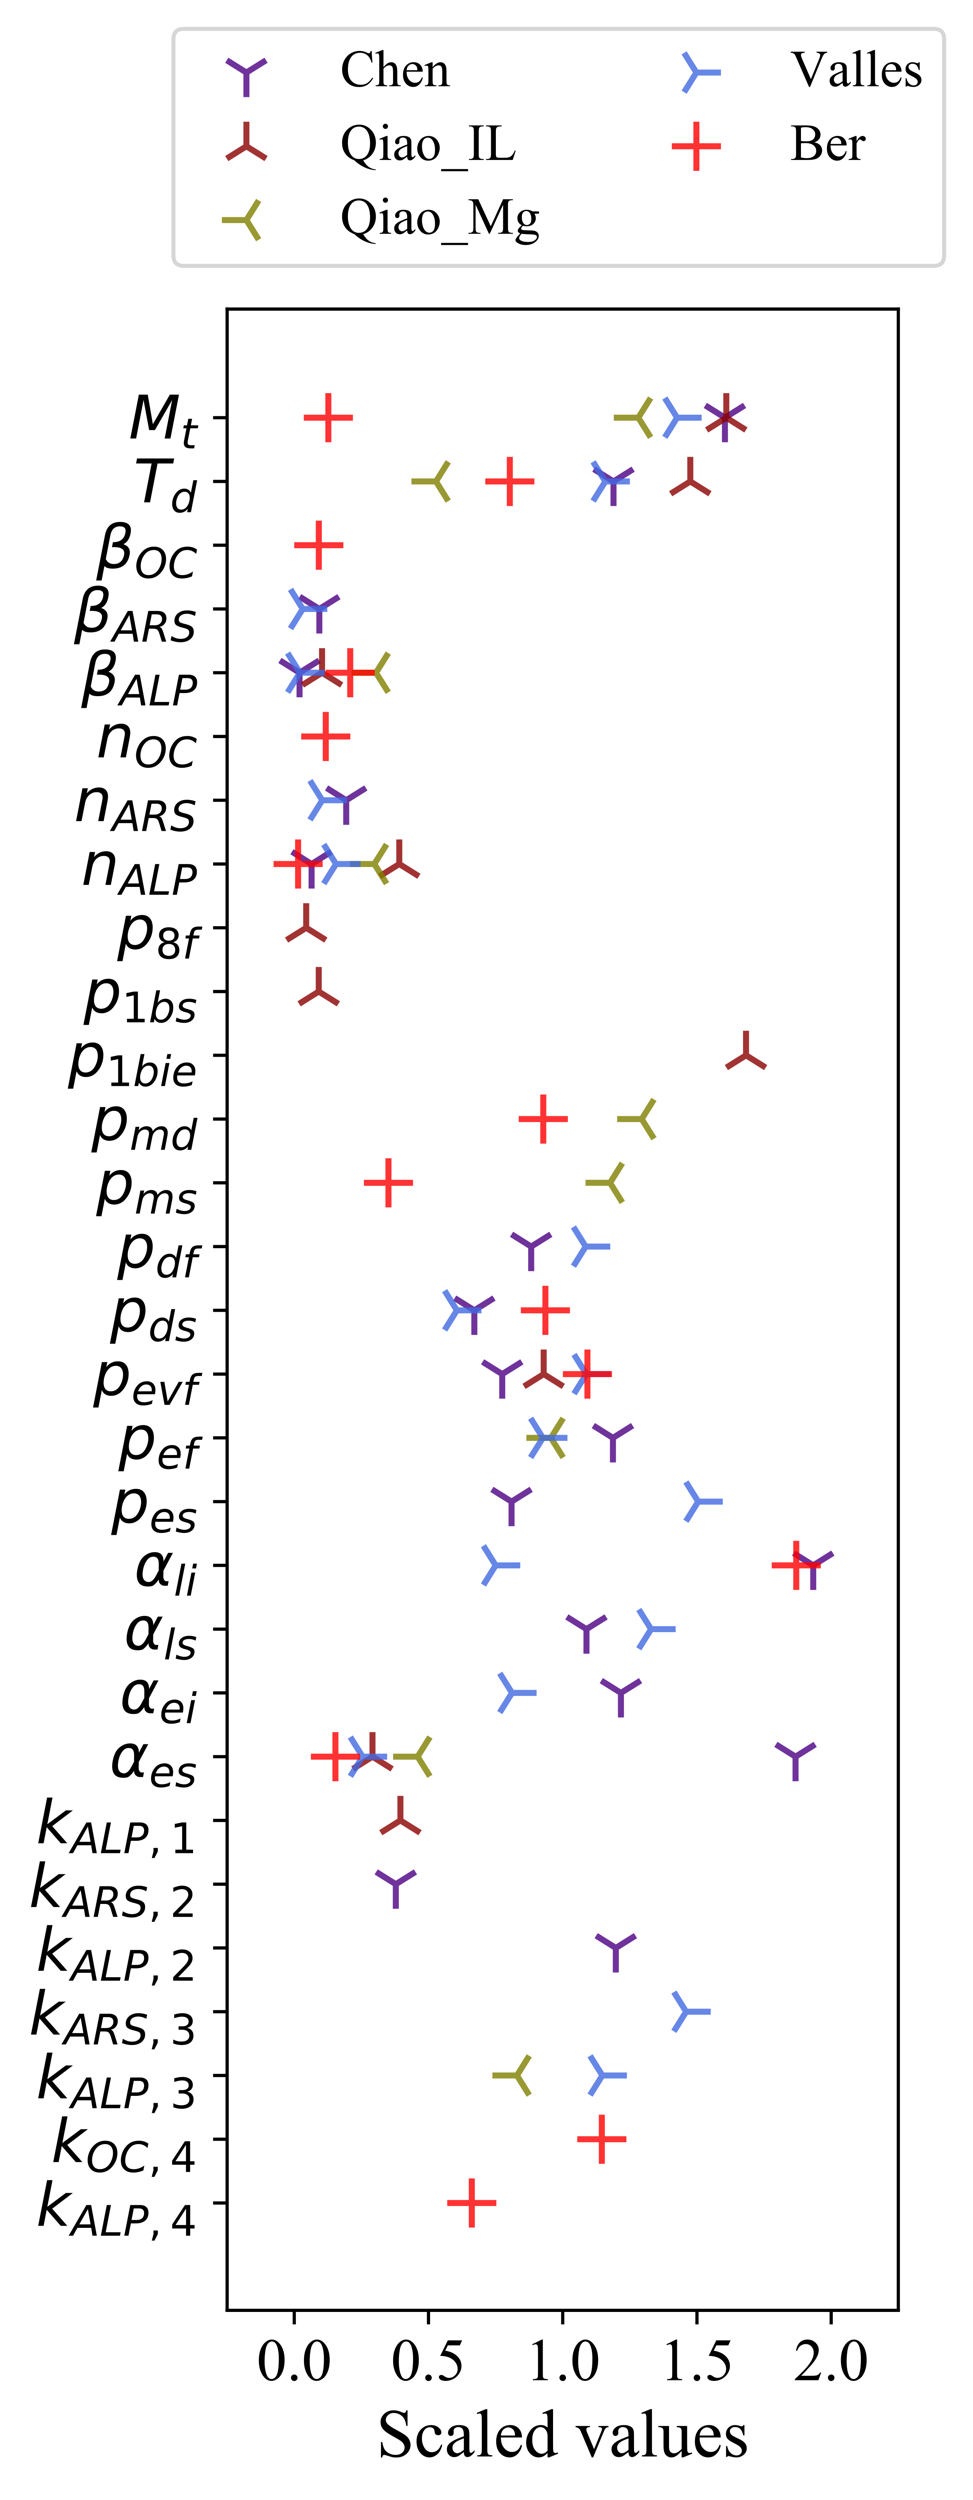<?xml version="1.0" encoding="utf-8" standalone="no"?>
<!DOCTYPE svg PUBLIC "-//W3C//DTD SVG 1.1//EN"
  "http://www.w3.org/Graphics/SVG/1.1/DTD/svg11.dtd">
<!-- Created with matplotlib (http://matplotlib.org/) -->
<svg height="623.279pt" version="1.1" viewBox="0 0 242.679 623.279" width="242.679pt" xmlns="http://www.w3.org/2000/svg" xmlns:xlink="http://www.w3.org/1999/xlink">
 <defs>
  <style type="text/css">
*{stroke-linecap:butt;stroke-linejoin:round;}
  </style>
 </defs>
 <g id="figure_1">
  <g id="patch_1">
   <path d="M 0 623.279 
L 242.679 623.279 
L 242.679 0 
L 0 0 
z
" style="fill:#ffffff;"/>
  </g>
  <g id="axes_1">
   <g id="patch_2">
    <path d="M 56.65 576.014 
L 224.05 576.014 
L 224.05 77.054 
L 56.65 77.054 
z
" style="fill:#ffffff;"/>
   </g>
   <g id="PathCollection_1">
    <defs>
     <path d="M 0 0 
L 0 6.124 
M 0 0 
L 4.899 -3.062 
M 0 0 
L -4.899 -3.062 
" id="m2fd10a0fae" style="stroke:#4b0082;stroke-opacity:0.8;stroke-width:1.5;"/>
    </defs>
    <g clip-path="url(#p7d51885ba9)">
     <use style="fill:#4b0082;fill-opacity:0.8;stroke:#4b0082;stroke-opacity:0.8;stroke-width:1.5;" x="153.592" xlink:href="#m2fd10a0fae" y="485.661"/>
    </g>
   </g>
   <g id="PathCollection_2">
    <g clip-path="url(#p7d51885ba9)">
     <use style="fill:#4b0082;fill-opacity:0.8;stroke:#4b0082;stroke-opacity:0.8;stroke-width:1.5;" x="98.721" xlink:href="#m2fd10a0fae" y="469.765"/>
    </g>
   </g>
   <g id="PathCollection_3">
    <g clip-path="url(#p7d51885ba9)">
     <use style="fill:#4b0082;fill-opacity:0.8;stroke:#4b0082;stroke-opacity:0.8;stroke-width:1.5;" x="198.42" xlink:href="#m2fd10a0fae" y="437.971"/>
    </g>
   </g>
   <g id="PathCollection_4">
    <g clip-path="url(#p7d51885ba9)">
     <use style="fill:#4b0082;fill-opacity:0.8;stroke:#4b0082;stroke-opacity:0.8;stroke-width:1.5;" x="154.868" xlink:href="#m2fd10a0fae" y="422.074"/>
    </g>
   </g>
   <g id="PathCollection_5">
    <g clip-path="url(#p7d51885ba9)">
     <use style="fill:#4b0082;fill-opacity:0.8;stroke:#4b0082;stroke-opacity:0.8;stroke-width:1.5;" x="146.272" xlink:href="#m2fd10a0fae" y="406.177"/>
    </g>
   </g>
   <g id="PathCollection_6">
    <g clip-path="url(#p7d51885ba9)">
     <use style="fill:#4b0082;fill-opacity:0.8;stroke:#4b0082;stroke-opacity:0.8;stroke-width:1.5;" x="202.831" xlink:href="#m2fd10a0fae" y="390.28"/>
    </g>
   </g>
   <g id="PathCollection_7">
    <g clip-path="url(#p7d51885ba9)">
     <use style="fill:#4b0082;fill-opacity:0.8;stroke:#4b0082;stroke-opacity:0.8;stroke-width:1.5;" x="127.585" xlink:href="#m2fd10a0fae" y="374.383"/>
    </g>
   </g>
   <g id="PathCollection_8">
    <g clip-path="url(#p7d51885ba9)">
     <use style="fill:#4b0082;fill-opacity:0.8;stroke:#4b0082;stroke-opacity:0.8;stroke-width:1.5;" x="152.876" xlink:href="#m2fd10a0fae" y="358.487"/>
    </g>
   </g>
   <g id="PathCollection_9">
    <g clip-path="url(#p7d51885ba9)">
     <use style="fill:#4b0082;fill-opacity:0.8;stroke:#4b0082;stroke-opacity:0.8;stroke-width:1.5;" x="125.261" xlink:href="#m2fd10a0fae" y="342.59"/>
    </g>
   </g>
   <g id="PathCollection_10">
    <g clip-path="url(#p7d51885ba9)">
     <use style="fill:#4b0082;fill-opacity:0.8;stroke:#4b0082;stroke-opacity:0.8;stroke-width:1.5;" x="118.307" xlink:href="#m2fd10a0fae" y="326.693"/>
    </g>
   </g>
   <g id="PathCollection_11">
    <g clip-path="url(#p7d51885ba9)">
     <use style="fill:#4b0082;fill-opacity:0.8;stroke:#4b0082;stroke-opacity:0.8;stroke-width:1.5;" x="132.487" xlink:href="#m2fd10a0fae" y="310.796"/>
    </g>
   </g>
   <g id="PathCollection_12">
    <g clip-path="url(#p7d51885ba9)">
     <use style="fill:#4b0082;fill-opacity:0.8;stroke:#4b0082;stroke-opacity:0.8;stroke-width:1.5;" x="77.711" xlink:href="#m2fd10a0fae" y="215.415"/>
    </g>
   </g>
   <g id="PathCollection_13">
    <g clip-path="url(#p7d51885ba9)">
     <use style="fill:#4b0082;fill-opacity:0.8;stroke:#4b0082;stroke-opacity:0.8;stroke-width:1.5;" x="86.352" xlink:href="#m2fd10a0fae" y="199.518"/>
    </g>
   </g>
   <g id="PathCollection_14">
    <g clip-path="url(#p7d51885ba9)">
     <use style="fill:#4b0082;fill-opacity:0.8;stroke:#4b0082;stroke-opacity:0.8;stroke-width:1.5;" x="74.71" xlink:href="#m2fd10a0fae" y="167.724"/>
    </g>
   </g>
   <g id="PathCollection_15">
    <g clip-path="url(#p7d51885ba9)">
     <use style="fill:#4b0082;fill-opacity:0.8;stroke:#4b0082;stroke-opacity:0.8;stroke-width:1.5;" x="79.646" xlink:href="#m2fd10a0fae" y="151.827"/>
    </g>
   </g>
   <g id="PathCollection_16">
    <g clip-path="url(#p7d51885ba9)">
     <use style="fill:#4b0082;fill-opacity:0.8;stroke:#4b0082;stroke-opacity:0.8;stroke-width:1.5;" x="153.017" xlink:href="#m2fd10a0fae" y="120.034"/>
    </g>
   </g>
   <g id="PathCollection_17">
    <g clip-path="url(#p7d51885ba9)">
     <use style="fill:#4b0082;fill-opacity:0.8;stroke:#4b0082;stroke-opacity:0.8;stroke-width:1.5;" x="180.809" xlink:href="#m2fd10a0fae" y="104.137"/>
    </g>
   </g>
   <g id="PathCollection_18">
    <defs>
     <path d="M 0 0 
L 0 -6.124 
M 0 0 
L -4.899 3.062 
M 0 0 
L 4.899 3.062 
" id="m46bb117435" style="stroke:#8b0000;stroke-opacity:0.8;stroke-width:1.5;"/>
    </defs>
    <g clip-path="url(#p7d51885ba9)">
     <use style="fill:#8b0000;fill-opacity:0.8;stroke:#8b0000;stroke-opacity:0.8;stroke-width:1.5;" x="99.868" xlink:href="#m46bb117435" y="453.868"/>
    </g>
   </g>
   <g id="PathCollection_19">
    <g clip-path="url(#p7d51885ba9)">
     <use style="fill:#8b0000;fill-opacity:0.8;stroke:#8b0000;stroke-opacity:0.8;stroke-width:1.5;" x="92.902" xlink:href="#m46bb117435" y="437.971"/>
    </g>
   </g>
   <g id="PathCollection_20">
    <g clip-path="url(#p7d51885ba9)">
     <use style="fill:#8b0000;fill-opacity:0.8;stroke:#8b0000;stroke-opacity:0.8;stroke-width:1.5;" x="135.603" xlink:href="#m46bb117435" y="342.59"/>
    </g>
   </g>
   <g id="PathCollection_21">
    <g clip-path="url(#p7d51885ba9)">
     <use style="fill:#8b0000;fill-opacity:0.8;stroke:#8b0000;stroke-opacity:0.8;stroke-width:1.5;" x="186.07" xlink:href="#m46bb117435" y="263.105"/>
    </g>
   </g>
   <g id="PathCollection_22">
    <g clip-path="url(#p7d51885ba9)">
     <use style="fill:#8b0000;fill-opacity:0.8;stroke:#8b0000;stroke-opacity:0.8;stroke-width:1.5;" x="79.5" xlink:href="#m46bb117435" y="247.209"/>
    </g>
   </g>
   <g id="PathCollection_23">
    <g clip-path="url(#p7d51885ba9)">
     <use style="fill:#8b0000;fill-opacity:0.8;stroke:#8b0000;stroke-opacity:0.8;stroke-width:1.5;" x="76.373" xlink:href="#m46bb117435" y="231.312"/>
    </g>
   </g>
   <g id="PathCollection_24">
    <g clip-path="url(#p7d51885ba9)">
     <use style="fill:#8b0000;fill-opacity:0.8;stroke:#8b0000;stroke-opacity:0.8;stroke-width:1.5;" x="99.587" xlink:href="#m46bb117435" y="215.415"/>
    </g>
   </g>
   <g id="PathCollection_25">
    <g clip-path="url(#p7d51885ba9)">
     <use style="fill:#8b0000;fill-opacity:0.8;stroke:#8b0000;stroke-opacity:0.8;stroke-width:1.5;" x="80.324" xlink:href="#m46bb117435" y="167.724"/>
    </g>
   </g>
   <g id="PathCollection_26">
    <g clip-path="url(#p7d51885ba9)">
     <use style="fill:#8b0000;fill-opacity:0.8;stroke:#8b0000;stroke-opacity:0.8;stroke-width:1.5;" x="172.172" xlink:href="#m46bb117435" y="120.034"/>
    </g>
   </g>
   <g id="PathCollection_27">
    <g clip-path="url(#p7d51885ba9)">
     <use style="fill:#8b0000;fill-opacity:0.8;stroke:#8b0000;stroke-opacity:0.8;stroke-width:1.5;" x="181.147" xlink:href="#m46bb117435" y="104.137"/>
    </g>
   </g>
   <g id="PathCollection_28">
    <defs>
     <path d="M 0 0 
L -6.124 -0 
M 0 0 
L 3.062 4.899 
M 0 0 
L 3.062 -4.899 
" id="m67281615a3" style="stroke:#808000;stroke-opacity:0.8;stroke-width:1.5;"/>
    </defs>
    <g clip-path="url(#p7d51885ba9)">
     <use style="fill:#808000;fill-opacity:0.8;stroke:#808000;stroke-opacity:0.8;stroke-width:1.5;" x="128.94" xlink:href="#m67281615a3" y="517.455"/>
    </g>
   </g>
   <g id="PathCollection_29">
    <g clip-path="url(#p7d51885ba9)">
     <use style="fill:#808000;fill-opacity:0.8;stroke:#808000;stroke-opacity:0.8;stroke-width:1.5;" x="104.168" xlink:href="#m67281615a3" y="437.971"/>
    </g>
   </g>
   <g id="PathCollection_30">
    <g clip-path="url(#p7d51885ba9)">
     <use style="fill:#808000;fill-opacity:0.8;stroke:#808000;stroke-opacity:0.8;stroke-width:1.5;" x="137.406" xlink:href="#m67281615a3" y="358.487"/>
    </g>
   </g>
   <g id="PathCollection_31">
    <g clip-path="url(#p7d51885ba9)">
     <use style="fill:#808000;fill-opacity:0.8;stroke:#808000;stroke-opacity:0.8;stroke-width:1.5;" x="152.16" xlink:href="#m67281615a3" y="294.899"/>
    </g>
   </g>
   <g id="PathCollection_32">
    <g clip-path="url(#p7d51885ba9)">
     <use style="fill:#808000;fill-opacity:0.8;stroke:#808000;stroke-opacity:0.8;stroke-width:1.5;" x="160.052" xlink:href="#m67281615a3" y="279.002"/>
    </g>
   </g>
   <g id="PathCollection_33">
    <g clip-path="url(#p7d51885ba9)">
     <use style="fill:#808000;fill-opacity:0.8;stroke:#808000;stroke-opacity:0.8;stroke-width:1.5;" x="93.367" xlink:href="#m67281615a3" y="215.415"/>
    </g>
   </g>
   <g id="PathCollection_34">
    <g clip-path="url(#p7d51885ba9)">
     <use style="fill:#808000;fill-opacity:0.8;stroke:#808000;stroke-opacity:0.8;stroke-width:1.5;" x="93.783" xlink:href="#m67281615a3" y="167.724"/>
    </g>
   </g>
   <g id="PathCollection_35">
    <g clip-path="url(#p7d51885ba9)">
     <use style="fill:#808000;fill-opacity:0.8;stroke:#808000;stroke-opacity:0.8;stroke-width:1.5;" x="108.742" xlink:href="#m67281615a3" y="120.034"/>
    </g>
   </g>
   <g id="PathCollection_36">
    <g clip-path="url(#p7d51885ba9)">
     <use style="fill:#808000;fill-opacity:0.8;stroke:#808000;stroke-opacity:0.8;stroke-width:1.5;" x="159.213" xlink:href="#m67281615a3" y="104.137"/>
    </g>
   </g>
   <g id="PathCollection_37">
    <defs>
     <path d="M 0 0 
L 6.124 0 
M 0 0 
L -3.062 -4.899 
M 0 0 
L -3.062 4.899 
" id="m389ca29c87" style="stroke:#4169e1;stroke-opacity:0.8;stroke-width:1.5;"/>
    </defs>
    <g clip-path="url(#p7d51885ba9)">
     <use style="fill:#4169e1;fill-opacity:0.8;stroke:#4169e1;stroke-opacity:0.8;stroke-width:1.5;" x="150.236" xlink:href="#m389ca29c87" y="517.455"/>
    </g>
   </g>
   <g id="PathCollection_38">
    <g clip-path="url(#p7d51885ba9)">
     <use style="fill:#4169e1;fill-opacity:0.8;stroke:#4169e1;stroke-opacity:0.8;stroke-width:1.5;" x="171.133" xlink:href="#m389ca29c87" y="501.558"/>
    </g>
   </g>
   <g id="PathCollection_39">
    <g clip-path="url(#p7d51885ba9)">
     <use style="fill:#4169e1;fill-opacity:0.8;stroke:#4169e1;stroke-opacity:0.8;stroke-width:1.5;" x="90.44" xlink:href="#m389ca29c87" y="437.971"/>
    </g>
   </g>
   <g id="PathCollection_40">
    <g clip-path="url(#p7d51885ba9)">
     <use style="fill:#4169e1;fill-opacity:0.8;stroke:#4169e1;stroke-opacity:0.8;stroke-width:1.5;" x="127.706" xlink:href="#m389ca29c87" y="422.074"/>
    </g>
   </g>
   <g id="PathCollection_41">
    <g clip-path="url(#p7d51885ba9)">
     <use style="fill:#4169e1;fill-opacity:0.8;stroke:#4169e1;stroke-opacity:0.8;stroke-width:1.5;" x="162.392" xlink:href="#m389ca29c87" y="406.177"/>
    </g>
   </g>
   <g id="PathCollection_42">
    <g clip-path="url(#p7d51885ba9)">
     <use style="fill:#4169e1;fill-opacity:0.8;stroke:#4169e1;stroke-opacity:0.8;stroke-width:1.5;" x="123.63" xlink:href="#m389ca29c87" y="390.28"/>
    </g>
   </g>
   <g id="PathCollection_43">
    <g clip-path="url(#p7d51885ba9)">
     <use style="fill:#4169e1;fill-opacity:0.8;stroke:#4169e1;stroke-opacity:0.8;stroke-width:1.5;" x="174.142" xlink:href="#m389ca29c87" y="374.383"/>
    </g>
   </g>
   <g id="PathCollection_44">
    <g clip-path="url(#p7d51885ba9)">
     <use style="fill:#4169e1;fill-opacity:0.8;stroke:#4169e1;stroke-opacity:0.8;stroke-width:1.5;" x="135.405" xlink:href="#m389ca29c87" y="358.487"/>
    </g>
   </g>
   <g id="PathCollection_45">
    <g clip-path="url(#p7d51885ba9)">
     <use style="fill:#4169e1;fill-opacity:0.8;stroke:#4169e1;stroke-opacity:0.8;stroke-width:1.5;" x="146.232" xlink:href="#m389ca29c87" y="342.59"/>
    </g>
   </g>
   <g id="PathCollection_46">
    <g clip-path="url(#p7d51885ba9)">
     <use style="fill:#4169e1;fill-opacity:0.8;stroke:#4169e1;stroke-opacity:0.8;stroke-width:1.5;" x="113.958" xlink:href="#m389ca29c87" y="326.693"/>
    </g>
   </g>
   <g id="PathCollection_47">
    <g clip-path="url(#p7d51885ba9)">
     <use style="fill:#4169e1;fill-opacity:0.8;stroke:#4169e1;stroke-opacity:0.8;stroke-width:1.5;" x="146.083" xlink:href="#m389ca29c87" y="310.796"/>
    </g>
   </g>
   <g id="PathCollection_48">
    <g clip-path="url(#p7d51885ba9)">
     <use style="fill:#4169e1;fill-opacity:0.8;stroke:#4169e1;stroke-opacity:0.8;stroke-width:1.5;" x="83.813" xlink:href="#m389ca29c87" y="215.415"/>
    </g>
   </g>
   <g id="PathCollection_49">
    <g clip-path="url(#p7d51885ba9)">
     <use style="fill:#4169e1;fill-opacity:0.8;stroke:#4169e1;stroke-opacity:0.8;stroke-width:1.5;" x="80.378" xlink:href="#m389ca29c87" y="199.518"/>
    </g>
   </g>
   <g id="PathCollection_50">
    <g clip-path="url(#p7d51885ba9)">
     <use style="fill:#4169e1;fill-opacity:0.8;stroke:#4169e1;stroke-opacity:0.8;stroke-width:1.5;" x="74.801" xlink:href="#m389ca29c87" y="167.724"/>
    </g>
   </g>
   <g id="PathCollection_51">
    <g clip-path="url(#p7d51885ba9)">
     <use style="fill:#4169e1;fill-opacity:0.8;stroke:#4169e1;stroke-opacity:0.8;stroke-width:1.5;" x="75.511" xlink:href="#m389ca29c87" y="151.827"/>
    </g>
   </g>
   <g id="PathCollection_52">
    <g clip-path="url(#p7d51885ba9)">
     <use style="fill:#4169e1;fill-opacity:0.8;stroke:#4169e1;stroke-opacity:0.8;stroke-width:1.5;" x="150.976" xlink:href="#m389ca29c87" y="120.034"/>
    </g>
   </g>
   <g id="PathCollection_53">
    <g clip-path="url(#p7d51885ba9)">
     <use style="fill:#4169e1;fill-opacity:0.8;stroke:#4169e1;stroke-opacity:0.8;stroke-width:1.5;" x="168.877" xlink:href="#m389ca29c87" y="104.137"/>
    </g>
   </g>
   <g id="PathCollection_54">
    <defs>
     <path d="M -6.124 0 
L 6.124 0 
M 0 6.124 
L 0 -6.124 
" id="ma37735aada" style="stroke:#ff0000;stroke-opacity:0.8;stroke-width:1.5;"/>
    </defs>
    <g clip-path="url(#p7d51885ba9)">
     <use style="fill:#ff0000;fill-opacity:0.8;stroke:#ff0000;stroke-opacity:0.8;stroke-width:1.5;" x="117.673" xlink:href="#ma37735aada" y="549.249"/>
    </g>
   </g>
   <g id="PathCollection_55">
    <g clip-path="url(#p7d51885ba9)">
     <use style="fill:#ff0000;fill-opacity:0.8;stroke:#ff0000;stroke-opacity:0.8;stroke-width:1.5;" x="150.102" xlink:href="#ma37735aada" y="533.352"/>
    </g>
   </g>
   <g id="PathCollection_56">
    <g clip-path="url(#p7d51885ba9)">
     <use style="fill:#ff0000;fill-opacity:0.8;stroke:#ff0000;stroke-opacity:0.8;stroke-width:1.5;" x="83.66" xlink:href="#ma37735aada" y="437.971"/>
    </g>
   </g>
   <g id="PathCollection_57">
    <g clip-path="url(#p7d51885ba9)">
     <use style="fill:#ff0000;fill-opacity:0.8;stroke:#ff0000;stroke-opacity:0.8;stroke-width:1.5;" x="198.601" xlink:href="#ma37735aada" y="390.28"/>
    </g>
   </g>
   <g id="PathCollection_58">
    <g clip-path="url(#p7d51885ba9)">
     <use style="fill:#ff0000;fill-opacity:0.8;stroke:#ff0000;stroke-opacity:0.8;stroke-width:1.5;" x="146.513" xlink:href="#ma37735aada" y="342.59"/>
    </g>
   </g>
   <g id="PathCollection_59">
    <g clip-path="url(#p7d51885ba9)">
     <use style="fill:#ff0000;fill-opacity:0.8;stroke:#ff0000;stroke-opacity:0.8;stroke-width:1.5;" x="136.029" xlink:href="#ma37735aada" y="326.693"/>
    </g>
   </g>
   <g id="PathCollection_60">
    <g clip-path="url(#p7d51885ba9)">
     <use style="fill:#ff0000;fill-opacity:0.8;stroke:#ff0000;stroke-opacity:0.8;stroke-width:1.5;" x="96.887" xlink:href="#ma37735aada" y="294.899"/>
    </g>
   </g>
   <g id="PathCollection_61">
    <g clip-path="url(#p7d51885ba9)">
     <use style="fill:#ff0000;fill-opacity:0.8;stroke:#ff0000;stroke-opacity:0.8;stroke-width:1.5;" x="135.501" xlink:href="#ma37735aada" y="279.002"/>
    </g>
   </g>
   <g id="PathCollection_62">
    <g clip-path="url(#p7d51885ba9)">
     <use style="fill:#ff0000;fill-opacity:0.8;stroke:#ff0000;stroke-opacity:0.8;stroke-width:1.5;" x="74.349" xlink:href="#ma37735aada" y="215.415"/>
    </g>
   </g>
   <g id="PathCollection_63">
    <g clip-path="url(#p7d51885ba9)">
     <use style="fill:#ff0000;fill-opacity:0.8;stroke:#ff0000;stroke-opacity:0.8;stroke-width:1.5;" x="81.251" xlink:href="#ma37735aada" y="183.621"/>
    </g>
   </g>
   <g id="PathCollection_64">
    <g clip-path="url(#p7d51885ba9)">
     <use style="fill:#ff0000;fill-opacity:0.8;stroke:#ff0000;stroke-opacity:0.8;stroke-width:1.5;" x="87.355" xlink:href="#ma37735aada" y="167.724"/>
    </g>
   </g>
   <g id="PathCollection_65">
    <g clip-path="url(#p7d51885ba9)">
     <use style="fill:#ff0000;fill-opacity:0.8;stroke:#ff0000;stroke-opacity:0.8;stroke-width:1.5;" x="79.515" xlink:href="#ma37735aada" y="135.931"/>
    </g>
   </g>
   <g id="PathCollection_66">
    <g clip-path="url(#p7d51885ba9)">
     <use style="fill:#ff0000;fill-opacity:0.8;stroke:#ff0000;stroke-opacity:0.8;stroke-width:1.5;" x="127.156" xlink:href="#ma37735aada" y="120.034"/>
    </g>
   </g>
   <g id="PathCollection_67">
    <g clip-path="url(#p7d51885ba9)">
     <use style="fill:#ff0000;fill-opacity:0.8;stroke:#ff0000;stroke-opacity:0.8;stroke-width:1.5;" x="81.895" xlink:href="#ma37735aada" y="104.137"/>
    </g>
   </g>
   <g id="matplotlib.axis_1">
    <g id="xtick_1">
     <g id="line2d_1">
      <defs>
       <path d="M 0 0 
L 0 3.5 
" id="m8a2c6d5e6b" style="stroke:#000000;stroke-width:0.8;"/>
      </defs>
      <g>
       <use style="stroke:#000000;stroke-width:0.8;" x="73.39" xlink:href="#m8a2c6d5e6b" y="576.014"/>
      </g>
     </g>
     <g id="text_1">
      <!-- 0.0 -->
      <defs>
       <path d="M 3.609 32.719 
Q 3.609 44.047 7.031 52.219 
Q 10.453 60.406 16.109 64.406 
Q 20.516 67.578 25.203 67.578 
Q 32.812 67.578 38.875 59.812 
Q 46.438 50.203 46.438 33.734 
Q 46.438 22.219 43.109 14.156 
Q 39.797 6.109 34.641 2.469 
Q 29.5 -1.172 24.703 -1.172 
Q 15.234 -1.172 8.938 10.016 
Q 3.609 19.438 3.609 32.719 
z
M 13.188 31.5 
Q 13.188 17.828 16.547 9.188 
Q 19.344 1.906 24.859 1.906 
Q 27.484 1.906 30.312 4.266 
Q 33.156 6.641 34.625 12.203 
Q 36.859 20.609 36.859 35.891 
Q 36.859 47.219 34.516 54.781 
Q 32.766 60.406 29.984 62.75 
Q 27.984 64.359 25.141 64.359 
Q 21.828 64.359 19.234 61.375 
Q 15.719 57.328 14.453 48.625 
Q 13.188 39.938 13.188 31.5 
z
" id="TimesNewRomanPSMT-30"/>
       <path d="M 12.5 9.469 
Q 14.797 9.469 16.359 7.875 
Q 17.922 6.297 17.922 4.047 
Q 17.922 1.812 16.328 0.219 
Q 14.75 -1.375 12.5 -1.375 
Q 10.25 -1.375 8.656 0.219 
Q 7.078 1.812 7.078 4.047 
Q 7.078 6.344 8.656 7.906 
Q 10.25 9.469 12.5 9.469 
z
" id="TimesNewRomanPSMT-2e"/>
      </defs>
      <g transform="translate(64.015 593.43)scale(0.15 -0.15)">
       <use xlink:href="#TimesNewRomanPSMT-30"/>
       <use x="50" xlink:href="#TimesNewRomanPSMT-2e"/>
       <use x="75" xlink:href="#TimesNewRomanPSMT-30"/>
      </g>
     </g>
    </g>
    <g id="xtick_2">
     <g id="line2d_2">
      <g>
       <use style="stroke:#000000;stroke-width:0.8;" x="106.87" xlink:href="#m8a2c6d5e6b" y="576.014"/>
      </g>
     </g>
     <g id="text_2">
      <!-- 0.5 -->
      <defs>
       <path d="M 43.406 66.219 
L 39.594 57.906 
L 19.672 57.906 
L 15.328 49.031 
Q 28.266 47.125 35.844 39.406 
Q 42.328 32.766 42.328 23.781 
Q 42.328 18.562 40.203 14.109 
Q 38.094 9.672 34.859 6.547 
Q 31.641 3.422 27.688 1.516 
Q 22.078 -1.172 16.156 -1.172 
Q 10.203 -1.172 7.484 0.844 
Q 4.781 2.875 4.781 5.328 
Q 4.781 6.688 5.906 7.734 
Q 7.031 8.797 8.734 8.797 
Q 10.016 8.797 10.969 8.406 
Q 11.922 8.016 14.203 6.391 
Q 17.875 3.859 21.625 3.859 
Q 27.344 3.859 31.656 8.172 
Q 35.984 12.5 35.984 18.703 
Q 35.984 24.703 32.125 29.906 
Q 28.266 35.109 21.484 37.938 
Q 16.156 40.141 6.984 40.484 
L 19.672 66.219 
z
" id="TimesNewRomanPSMT-35"/>
      </defs>
      <g transform="translate(97.495 593.43)scale(0.15 -0.15)">
       <use xlink:href="#TimesNewRomanPSMT-30"/>
       <use x="50" xlink:href="#TimesNewRomanPSMT-2e"/>
       <use x="75" xlink:href="#TimesNewRomanPSMT-35"/>
      </g>
     </g>
    </g>
    <g id="xtick_3">
     <g id="line2d_3">
      <g>
       <use style="stroke:#000000;stroke-width:0.8;" x="140.35" xlink:href="#m8a2c6d5e6b" y="576.014"/>
      </g>
     </g>
     <g id="text_3">
      <!-- 1.0 -->
      <defs>
       <path d="M 11.719 59.719 
L 27.828 67.578 
L 29.438 67.578 
L 29.438 11.672 
Q 29.438 6.109 29.906 4.734 
Q 30.375 3.375 31.828 2.641 
Q 33.297 1.906 37.797 1.812 
L 37.797 0 
L 12.891 0 
L 12.891 1.812 
Q 17.578 1.906 18.938 2.609 
Q 20.312 3.328 20.844 4.516 
Q 21.391 5.719 21.391 11.672 
L 21.391 47.406 
Q 21.391 54.641 20.906 56.688 
Q 20.562 58.25 19.656 58.984 
Q 18.75 59.719 17.484 59.719 
Q 15.672 59.719 12.453 58.203 
z
" id="TimesNewRomanPSMT-31"/>
      </defs>
      <g transform="translate(130.975 593.43)scale(0.15 -0.15)">
       <use xlink:href="#TimesNewRomanPSMT-31"/>
       <use x="50" xlink:href="#TimesNewRomanPSMT-2e"/>
       <use x="75" xlink:href="#TimesNewRomanPSMT-30"/>
      </g>
     </g>
    </g>
    <g id="xtick_4">
     <g id="line2d_4">
      <g>
       <use style="stroke:#000000;stroke-width:0.8;" x="173.83" xlink:href="#m8a2c6d5e6b" y="576.014"/>
      </g>
     </g>
     <g id="text_4">
      <!-- 1.5 -->
      <g transform="translate(164.455 593.43)scale(0.15 -0.15)">
       <use xlink:href="#TimesNewRomanPSMT-31"/>
       <use x="50" xlink:href="#TimesNewRomanPSMT-2e"/>
       <use x="75" xlink:href="#TimesNewRomanPSMT-35"/>
      </g>
     </g>
    </g>
    <g id="xtick_5">
     <g id="line2d_5">
      <g>
       <use style="stroke:#000000;stroke-width:0.8;" x="207.31" xlink:href="#m8a2c6d5e6b" y="576.014"/>
      </g>
     </g>
     <g id="text_5">
      <!-- 2.0 -->
      <defs>
       <path d="M 45.844 12.75 
L 41.219 0 
L 2.156 0 
L 2.156 1.812 
Q 19.391 17.531 26.422 27.484 
Q 33.453 37.453 33.453 45.703 
Q 33.453 52 29.594 56.047 
Q 25.734 60.109 20.359 60.109 
Q 15.484 60.109 11.594 57.25 
Q 7.719 54.391 5.859 48.875 
L 4.047 48.875 
Q 5.281 57.906 10.328 62.734 
Q 15.375 67.578 22.953 67.578 
Q 31 67.578 36.391 62.406 
Q 41.797 57.234 41.797 50.203 
Q 41.797 45.172 39.453 40.141 
Q 35.844 32.234 27.734 23.391 
Q 15.578 10.109 12.547 7.375 
L 29.828 7.375 
Q 35.109 7.375 37.234 7.766 
Q 39.359 8.156 41.062 9.344 
Q 42.781 10.547 44.047 12.75 
z
" id="TimesNewRomanPSMT-32"/>
      </defs>
      <g transform="translate(197.935 593.43)scale(0.15 -0.15)">
       <use xlink:href="#TimesNewRomanPSMT-32"/>
       <use x="50" xlink:href="#TimesNewRomanPSMT-2e"/>
       <use x="75" xlink:href="#TimesNewRomanPSMT-30"/>
      </g>
     </g>
    </g>
    <g id="text_6">
     <!-- Scaled values -->
     <defs>
      <path d="M 45.844 67.719 
L 45.844 44.828 
L 44.047 44.828 
Q 43.172 51.422 40.891 55.328 
Q 38.625 59.234 34.422 61.516 
Q 30.219 63.812 25.734 63.812 
Q 20.656 63.812 17.328 60.719 
Q 14.016 57.625 14.016 53.656 
Q 14.016 50.641 16.109 48.141 
Q 19.141 44.484 30.516 38.375 
Q 39.797 33.406 43.188 30.734 
Q 46.578 28.078 48.406 24.453 
Q 50.25 20.844 50.25 16.891 
Q 50.25 9.375 44.406 3.922 
Q 38.578 -1.516 29.391 -1.516 
Q 26.516 -1.516 23.969 -1.078 
Q 22.469 -0.828 17.703 0.703 
Q 12.938 2.25 11.672 2.25 
Q 10.453 2.25 9.734 1.516 
Q 9.031 0.781 8.688 -1.516 
L 6.891 -1.516 
L 6.891 21.188 
L 8.688 21.188 
Q 9.969 14.062 12.109 10.516 
Q 14.266 6.984 18.672 4.641 
Q 23.094 2.297 28.375 2.297 
Q 34.469 2.297 38 5.516 
Q 41.547 8.734 41.547 13.141 
Q 41.547 15.578 40.203 18.062 
Q 38.875 20.562 36.031 22.703 
Q 34.125 24.172 25.625 28.922 
Q 17.141 33.688 13.547 36.516 
Q 9.969 39.359 8.109 42.766 
Q 6.25 46.188 6.25 50.297 
Q 6.25 57.422 11.719 62.562 
Q 17.188 67.719 25.641 67.719 
Q 30.906 67.719 36.812 65.141 
Q 39.547 63.922 40.672 63.922 
Q 41.938 63.922 42.75 64.672 
Q 43.562 65.438 44.047 67.719 
z
" id="TimesNewRomanPSMT-53"/>
      <path d="M 41.109 17 
Q 39.312 8.156 34.031 3.391 
Q 28.766 -1.375 22.359 -1.375 
Q 14.75 -1.375 9.078 5.016 
Q 3.422 11.422 3.422 22.312 
Q 3.422 32.859 9.688 39.453 
Q 15.969 46.047 24.75 46.047 
Q 31.344 46.047 35.594 42.547 
Q 39.844 39.062 39.844 35.297 
Q 39.844 33.453 38.641 32.297 
Q 37.453 31.156 35.297 31.156 
Q 32.422 31.156 30.953 33.016 
Q 30.125 34.031 29.859 36.906 
Q 29.594 39.797 27.875 41.312 
Q 26.172 42.781 23.141 42.781 
Q 18.266 42.781 15.281 39.156 
Q 11.328 34.375 11.328 26.516 
Q 11.328 18.5 15.25 12.375 
Q 19.188 6.25 25.875 6.25 
Q 30.672 6.25 34.469 9.516 
Q 37.156 11.766 39.703 17.672 
z
" id="TimesNewRomanPSMT-63"/>
      <path d="M 28.469 6.453 
Q 21.578 1.125 19.828 0.297 
Q 17.188 -0.922 14.203 -0.922 
Q 9.578 -0.922 6.562 2.25 
Q 3.562 5.422 3.562 10.594 
Q 3.562 13.875 5.031 16.266 
Q 7.031 19.578 11.984 22.5 
Q 16.938 25.438 28.469 29.641 
L 28.469 31.391 
Q 28.469 38.094 26.344 40.578 
Q 24.219 43.062 20.172 43.062 
Q 17.094 43.062 15.281 41.406 
Q 13.422 39.75 13.422 37.594 
L 13.531 34.766 
Q 13.531 32.516 12.375 31.297 
Q 11.234 30.078 9.375 30.078 
Q 7.562 30.078 6.422 31.344 
Q 5.281 32.625 5.281 34.812 
Q 5.281 39.016 9.578 42.531 
Q 13.875 46.047 21.625 46.047 
Q 27.594 46.047 31.391 44.047 
Q 34.281 42.531 35.641 39.312 
Q 36.531 37.203 36.531 30.719 
L 36.531 15.531 
Q 36.531 9.125 36.766 7.688 
Q 37.016 6.25 37.578 5.766 
Q 38.141 5.281 38.875 5.281 
Q 39.656 5.281 40.234 5.609 
Q 41.266 6.25 44.188 9.188 
L 44.188 6.453 
Q 38.719 -0.875 33.734 -0.875 
Q 31.344 -0.875 29.922 0.781 
Q 28.516 2.438 28.469 6.453 
z
M 28.469 9.625 
L 28.469 26.656 
Q 21.094 23.734 18.953 22.516 
Q 15.094 20.359 13.422 18.016 
Q 11.766 15.672 11.766 12.891 
Q 11.766 9.375 13.859 7.047 
Q 15.969 4.734 18.703 4.734 
Q 22.406 4.734 28.469 9.625 
z
" id="TimesNewRomanPSMT-61"/>
      <path d="M 18.5 69.438 
L 18.5 10.109 
Q 18.5 5.906 19.109 4.531 
Q 19.734 3.172 21 2.469 
Q 22.266 1.766 25.734 1.766 
L 25.734 0 
L 3.812 0 
L 3.812 1.766 
Q 6.891 1.766 8 2.391 
Q 9.125 3.031 9.766 4.484 
Q 10.406 5.953 10.406 10.109 
L 10.406 50.734 
Q 10.406 58.297 10.062 60.031 
Q 9.719 61.766 8.953 62.391 
Q 8.203 63.031 7.031 63.031 
Q 5.766 63.031 3.812 62.25 
L 2.984 63.969 
L 16.312 69.438 
z
" id="TimesNewRomanPSMT-6c"/>
      <path d="M 10.641 27.875 
Q 10.594 17.922 15.484 12.25 
Q 20.359 6.594 26.953 6.594 
Q 31.344 6.594 34.594 9 
Q 37.844 11.422 40.047 17.281 
L 41.547 16.312 
Q 40.531 9.625 35.594 4.125 
Q 30.672 -1.375 23.25 -1.375 
Q 15.188 -1.375 9.453 4.906 
Q 3.719 11.188 3.719 21.781 
Q 3.719 33.25 9.594 39.672 
Q 15.484 46.094 24.359 46.094 
Q 31.891 46.094 36.719 41.141 
Q 41.547 36.188 41.547 27.875 
z
M 10.641 30.719 
L 31.344 30.719 
Q 31.109 35.016 30.328 36.766 
Q 29.109 39.5 26.688 41.062 
Q 24.266 42.625 21.625 42.625 
Q 17.578 42.625 14.375 39.469 
Q 11.188 36.328 10.641 30.719 
z
" id="TimesNewRomanPSMT-65"/>
      <path d="M 34.719 5.031 
Q 31.453 1.609 28.328 0.109 
Q 25.203 -1.375 21.578 -1.375 
Q 14.266 -1.375 8.797 4.75 
Q 3.328 10.891 3.328 20.516 
Q 3.328 30.125 9.375 38.109 
Q 15.438 46.094 24.953 46.094 
Q 30.859 46.094 34.719 42.328 
L 34.719 50.594 
Q 34.719 58.25 34.344 60 
Q 33.984 61.766 33.203 62.391 
Q 32.422 63.031 31.25 63.031 
Q 29.984 63.031 27.875 62.25 
L 27.25 63.969 
L 40.578 69.438 
L 42.781 69.438 
L 42.781 17.719 
Q 42.781 9.859 43.141 8.125 
Q 43.5 6.391 44.312 5.703 
Q 45.125 5.031 46.188 5.031 
Q 47.516 5.031 49.703 5.859 
L 50.25 4.156 
L 36.969 -1.375 
L 34.719 -1.375 
z
M 34.719 8.453 
L 34.719 31.5 
Q 34.422 34.812 32.953 37.547 
Q 31.5 40.281 29.078 41.672 
Q 26.656 43.062 24.359 43.062 
Q 20.062 43.062 16.703 39.203 
Q 12.25 34.125 12.25 24.359 
Q 12.25 14.5 16.547 9.25 
Q 20.844 4 26.125 4 
Q 30.562 4 34.719 8.453 
z
" id="TimesNewRomanPSMT-64"/>
      <path id="TimesNewRomanPSMT-20"/>
      <path d="M 0.828 44.734 
L 21.875 44.734 
L 21.875 42.922 
L 20.516 42.922 
Q 18.609 42.922 17.609 41.984 
Q 16.609 41.062 16.609 39.5 
Q 16.609 37.797 17.625 35.453 
L 28.031 10.75 
L 38.484 36.375 
Q 39.594 39.109 39.594 40.531 
Q 39.594 41.219 39.203 41.656 
Q 38.672 42.391 37.844 42.656 
Q 37.016 42.922 34.469 42.922 
L 34.469 44.734 
L 49.078 44.734 
L 49.078 42.922 
Q 46.531 42.719 45.562 41.891 
Q 43.844 40.438 42.484 37.016 
L 26.609 -1.375 
L 24.609 -1.375 
L 8.641 36.375 
Q 7.562 39.016 6.578 40.156 
Q 5.609 41.312 4.109 42.094 
Q 3.266 42.531 0.828 42.922 
z
" id="TimesNewRomanPSMT-76"/>
      <path d="M 42.328 44.734 
L 42.328 17.625 
Q 42.328 9.859 42.688 8.125 
Q 43.062 6.391 43.859 5.703 
Q 44.672 5.031 45.75 5.031 
Q 47.266 5.031 49.172 5.859 
L 49.859 4.156 
L 36.469 -1.375 
L 34.281 -1.375 
L 34.281 8.109 
Q 28.516 1.859 25.484 0.234 
Q 22.469 -1.375 19.094 -1.375 
Q 15.328 -1.375 12.562 0.797 
Q 9.812 2.984 8.734 6.391 
Q 7.672 9.812 7.672 16.062 
L 7.672 36.031 
Q 7.672 39.203 6.984 40.422 
Q 6.297 41.656 4.953 42.312 
Q 3.609 42.969 0.094 42.922 
L 0.094 44.734 
L 15.766 44.734 
L 15.766 14.797 
Q 15.766 8.547 17.938 6.594 
Q 20.125 4.641 23.188 4.641 
Q 25.297 4.641 27.953 5.953 
Q 30.609 7.281 34.281 10.984 
L 34.281 36.328 
Q 34.281 40.141 32.891 41.484 
Q 31.5 42.828 27.094 42.922 
L 27.094 44.734 
z
" id="TimesNewRomanPSMT-75"/>
      <path d="M 32.031 46.047 
L 32.031 30.812 
L 30.422 30.812 
Q 28.562 37.984 25.656 40.578 
Q 22.75 43.172 18.266 43.172 
Q 14.844 43.172 12.734 41.359 
Q 10.641 39.547 10.641 37.359 
Q 10.641 34.625 12.203 32.672 
Q 13.719 30.672 18.359 28.422 
L 25.484 24.953 
Q 35.406 20.125 35.406 12.203 
Q 35.406 6.109 30.781 2.359 
Q 26.172 -1.375 20.453 -1.375 
Q 16.359 -1.375 11.078 0.094 
Q 9.469 0.594 8.453 0.594 
Q 7.328 0.594 6.688 -0.688 
L 5.078 -0.688 
L 5.078 15.281 
L 6.688 15.281 
Q 8.062 8.453 11.906 4.984 
Q 15.766 1.516 20.562 1.516 
Q 23.922 1.516 26.047 3.484 
Q 28.172 5.469 28.172 8.25 
Q 28.172 11.625 25.797 13.922 
Q 23.438 16.219 16.359 19.734 
Q 9.281 23.25 7.078 26.078 
Q 4.891 28.859 4.891 33.109 
Q 4.891 38.625 8.672 42.328 
Q 12.453 46.047 18.453 46.047 
Q 21.094 46.047 24.859 44.922 
Q 27.344 44.188 28.172 44.188 
Q 28.953 44.188 29.391 44.531 
Q 29.828 44.875 30.422 46.047 
z
" id="TimesNewRomanPSMT-73"/>
     </defs>
     <g transform="translate(93.851 612.443)scale(0.17 -0.17)">
      <use xlink:href="#TimesNewRomanPSMT-53"/>
      <use x="55.615" xlink:href="#TimesNewRomanPSMT-63"/>
      <use x="100" xlink:href="#TimesNewRomanPSMT-61"/>
      <use x="144.385" xlink:href="#TimesNewRomanPSMT-6c"/>
      <use x="172.168" xlink:href="#TimesNewRomanPSMT-65"/>
      <use x="216.553" xlink:href="#TimesNewRomanPSMT-64"/>
      <use x="266.553" xlink:href="#TimesNewRomanPSMT-20"/>
      <use x="291.553" xlink:href="#TimesNewRomanPSMT-76"/>
      <use x="341.553" xlink:href="#TimesNewRomanPSMT-61"/>
      <use x="385.938" xlink:href="#TimesNewRomanPSMT-6c"/>
      <use x="413.721" xlink:href="#TimesNewRomanPSMT-75"/>
      <use x="463.721" xlink:href="#TimesNewRomanPSMT-65"/>
      <use x="508.105" xlink:href="#TimesNewRomanPSMT-73"/>
     </g>
    </g>
   </g>
   <g id="matplotlib.axis_2">
    <g id="ytick_1">
     <g id="line2d_6">
      <defs>
       <path d="M 0 0 
L -3.5 0 
" id="medb35c7160" style="stroke:#000000;stroke-width:0.8;"/>
      </defs>
      <g>
       <use style="stroke:#000000;stroke-width:0.8;" x="56.65" xlink:href="#medb35c7160" y="549.249"/>
      </g>
     </g>
     <g id="text_7">
      <!-- $k_{ALP,4}$ -->
      <defs>
       <path d="M 18.312 75.984 
L 27.297 75.984 
L 18.703 31.688 
L 49.516 54.688 
L 61.188 54.688 
L 26.812 28.516 
L 51.906 0 
L 41.016 0 
L 17.672 26.703 
L 12.5 0 
L 3.516 0 
z
" id="DejaVuSans-Oblique-6b"/>
       <path d="M 36.812 72.906 
L 48 72.906 
L 61.531 0 
L 51.219 0 
L 48.188 18.703 
L 15.375 18.703 
L 5.078 0 
L -5.328 0 
z
M 40.375 63.188 
L 19.922 26.906 
L 46.688 26.906 
z
" id="DejaVuSans-Oblique-41"/>
       <path d="M 16.797 72.906 
L 26.703 72.906 
L 14.203 8.203 
L 49.703 8.203 
L 48.094 0 
L 2.688 0 
z
" id="DejaVuSans-Oblique-4c"/>
       <path d="M 16.891 72.906 
L 39.703 72.906 
Q 49.656 72.906 54.875 68.266 
Q 60.109 63.625 60.109 54.688 
Q 60.109 42.672 52.391 35.984 
Q 44.672 29.297 30.719 29.297 
L 18.312 29.297 
L 12.594 0 
L 2.688 0 
z
M 25.203 64.797 
L 19.922 37.406 
L 32.328 37.406 
Q 40.719 37.406 45.203 41.703 
Q 49.703 46 49.703 54 
Q 49.703 59.125 46.656 61.953 
Q 43.609 64.797 38.094 64.797 
z
" id="DejaVuSans-Oblique-50"/>
       <path d="M 11.719 12.406 
L 22.016 12.406 
L 22.016 4 
L 14.016 -11.625 
L 7.719 -11.625 
L 11.719 4 
z
" id="DejaVuSans-2c"/>
       <path d="M 37.797 64.312 
L 12.891 25.391 
L 37.797 25.391 
z
M 35.203 72.906 
L 47.609 72.906 
L 47.609 25.391 
L 58.016 25.391 
L 58.016 17.188 
L 47.609 17.188 
L 47.609 0 
L 37.797 0 
L 37.797 17.188 
L 4.891 17.188 
L 4.891 26.703 
z
" id="DejaVuSans-34"/>
      </defs>
      <g transform="translate(9 554.949)scale(0.15 -0.15)">
       <use transform="translate(0 0.016)" xlink:href="#DejaVuSans-Oblique-6b"/>
       <use transform="translate(57.91 -16.391)scale(0.7)" xlink:href="#DejaVuSans-Oblique-41"/>
       <use transform="translate(105.796 -16.391)scale(0.7)" xlink:href="#DejaVuSans-Oblique-4c"/>
       <use transform="translate(144.795 -16.391)scale(0.7)" xlink:href="#DejaVuSans-Oblique-50"/>
       <use transform="translate(187.007 -16.391)scale(0.7)" xlink:href="#DejaVuSans-2c"/>
       <use transform="translate(222.896 -16.391)scale(0.7)" xlink:href="#DejaVuSans-34"/>
      </g>
     </g>
    </g>
    <g id="ytick_2">
     <g id="line2d_7">
      <g>
       <use style="stroke:#000000;stroke-width:0.8;" x="56.65" xlink:href="#medb35c7160" y="533.352"/>
      </g>
     </g>
     <g id="text_8">
      <!-- $k_{OC,4}$ -->
      <defs>
       <path d="M 45.609 66.219 
Q 37.5 66.219 31.297 62.281 
Q 25.094 58.344 20.516 50.297 
Q 17.578 45.172 16.031 39.406 
Q 14.5 33.641 14.5 27.781 
Q 14.5 17.625 19.359 12.109 
Q 24.219 6.594 33.109 6.594 
Q 41.109 6.594 47.375 10.562 
Q 53.656 14.547 58.109 22.406 
Q 61.078 27.688 62.641 33.469 
Q 64.203 39.266 64.203 45.016 
Q 64.203 55.125 59.312 60.672 
Q 54.438 66.219 45.609 66.219 
z
M 32.812 -1.422 
Q 19.391 -1.422 11.688 6.531 
Q 4 14.5 4 28.328 
Q 4 36.234 7 44.484 
Q 10.016 52.734 15.281 59.188 
Q 21.484 66.75 29.094 70.484 
Q 36.719 74.219 45.906 74.219 
Q 59.281 74.219 66.984 66.328 
Q 74.703 58.453 74.703 44.828 
Q 74.703 36.422 71.766 28.312 
Q 68.844 20.219 63.375 13.625 
Q 57.125 6 49.578 2.281 
Q 42.047 -1.422 32.812 -1.422 
z
" id="DejaVuSans-Oblique-4f"/>
       <path d="M 69.484 67.281 
L 67.484 56.891 
Q 62.797 61.625 57.547 63.922 
Q 52.297 66.219 46.188 66.219 
Q 37.844 66.219 31.516 62.203 
Q 25.203 58.203 20.609 50 
Q 17.672 44.734 16.125 38.844 
Q 14.594 32.953 14.594 27 
Q 14.594 17.047 19.75 11.812 
Q 24.906 6.594 34.719 6.594 
Q 41.5 6.594 47.75 8.766 
Q 54 10.938 59.906 15.281 
L 57.625 3.609 
Q 51.812 1.125 45.875 -0.141 
Q 39.938 -1.422 33.984 -1.422 
Q 19.969 -1.422 12.078 6.188 
Q 4.203 13.812 4.203 27.391 
Q 4.203 36.078 7.203 44.469 
Q 10.203 52.875 15.828 59.812 
Q 21.781 67.188 29.422 70.703 
Q 37.062 74.219 47.219 74.219 
Q 53.469 74.219 59.062 72.484 
Q 64.656 70.75 69.484 67.281 
z
" id="DejaVuSans-Oblique-43"/>
      </defs>
      <g transform="translate(12.75 539.052)scale(0.15 -0.15)">
       <use transform="translate(0 0.016)" xlink:href="#DejaVuSans-Oblique-6b"/>
       <use transform="translate(57.91 -16.391)scale(0.7)" xlink:href="#DejaVuSans-Oblique-4f"/>
       <use transform="translate(113.008 -16.391)scale(0.7)" xlink:href="#DejaVuSans-Oblique-43"/>
       <use transform="translate(161.885 -16.391)scale(0.7)" xlink:href="#DejaVuSans-2c"/>
       <use transform="translate(197.773 -16.391)scale(0.7)" xlink:href="#DejaVuSans-34"/>
      </g>
     </g>
    </g>
    <g id="ytick_3">
     <g id="line2d_8">
      <g>
       <use style="stroke:#000000;stroke-width:0.8;" x="56.65" xlink:href="#medb35c7160" y="517.455"/>
      </g>
     </g>
     <g id="text_9">
      <!-- $k_{ALP,3}$ -->
      <defs>
       <path d="M 40.578 39.312 
Q 47.656 37.797 51.625 33 
Q 55.609 28.219 55.609 21.188 
Q 55.609 10.406 48.188 4.484 
Q 40.766 -1.422 27.094 -1.422 
Q 22.516 -1.422 17.656 -0.516 
Q 12.797 0.391 7.625 2.203 
L 7.625 11.719 
Q 11.719 9.328 16.594 8.109 
Q 21.484 6.891 26.812 6.891 
Q 36.078 6.891 40.938 10.547 
Q 45.797 14.203 45.797 21.188 
Q 45.797 27.641 41.281 31.266 
Q 36.766 34.906 28.719 34.906 
L 20.219 34.906 
L 20.219 43.016 
L 29.109 43.016 
Q 36.375 43.016 40.234 45.922 
Q 44.094 48.828 44.094 54.297 
Q 44.094 59.906 40.109 62.906 
Q 36.141 65.922 28.719 65.922 
Q 24.656 65.922 20.016 65.031 
Q 15.375 64.156 9.812 62.312 
L 9.812 71.094 
Q 15.438 72.656 20.344 73.438 
Q 25.25 74.219 29.594 74.219 
Q 40.828 74.219 47.359 69.109 
Q 53.906 64.016 53.906 55.328 
Q 53.906 49.266 50.438 45.094 
Q 46.969 40.922 40.578 39.312 
z
" id="DejaVuSans-33"/>
      </defs>
      <g transform="translate(9 523.155)scale(0.15 -0.15)">
       <use transform="translate(0 0.016)" xlink:href="#DejaVuSans-Oblique-6b"/>
       <use transform="translate(57.91 -16.391)scale(0.7)" xlink:href="#DejaVuSans-Oblique-41"/>
       <use transform="translate(105.796 -16.391)scale(0.7)" xlink:href="#DejaVuSans-Oblique-4c"/>
       <use transform="translate(144.795 -16.391)scale(0.7)" xlink:href="#DejaVuSans-Oblique-50"/>
       <use transform="translate(187.007 -16.391)scale(0.7)" xlink:href="#DejaVuSans-2c"/>
       <use transform="translate(222.896 -16.391)scale(0.7)" xlink:href="#DejaVuSans-33"/>
      </g>
     </g>
    </g>
    <g id="ytick_4">
     <g id="line2d_9">
      <g>
       <use style="stroke:#000000;stroke-width:0.8;" x="56.65" xlink:href="#medb35c7160" y="501.558"/>
      </g>
     </g>
     <g id="text_10">
      <!-- $k_{ARS,3}$ -->
      <defs>
       <path d="M 25.203 64.797 
L 20.219 38.922 
L 32.906 38.922 
Q 40.375 38.922 44.984 43.047 
Q 49.609 47.172 49.609 53.812 
Q 49.609 59.125 46.5 61.953 
Q 43.406 64.797 37.594 64.797 
z
M 43.312 35.016 
Q 46.438 34.281 48.516 31.391 
Q 50.594 28.516 53.328 19.922 
L 59.516 0 
L 49.125 0 
L 43.406 18.703 
Q 41.219 25.922 38.328 28.359 
Q 35.453 30.812 29.5 30.812 
L 18.609 30.812 
L 12.594 0 
L 2.688 0 
L 16.891 72.906 
L 39.109 72.906 
Q 49.219 72.906 54.609 68.328 
Q 60.016 63.766 60.016 55.172 
Q 60.016 47.562 55.422 41.984 
Q 50.828 36.422 43.312 35.016 
z
" id="DejaVuSans-Oblique-52"/>
       <path d="M 60.297 70.516 
L 58.406 60.891 
Q 53.469 63.531 48.609 64.875 
Q 43.75 66.219 39.203 66.219 
Q 30.375 66.219 25.141 62.359 
Q 19.922 58.5 19.922 52.094 
Q 19.922 48.578 21.844 46.703 
Q 23.781 44.828 31.781 42.672 
L 37.703 41.219 
Q 47.703 38.625 51.609 34.641 
Q 55.516 30.672 55.516 23.484 
Q 55.516 12.453 46.844 5.516 
Q 38.188 -1.422 24.031 -1.422 
Q 18.219 -1.422 12.359 -0.266 
Q 6.5 0.875 0.594 3.219 
L 2.594 13.375 
Q 8.016 10.016 13.453 8.297 
Q 18.891 6.594 24.312 6.594 
Q 33.547 6.594 39.109 10.688 
Q 44.672 14.797 44.672 21.391 
Q 44.672 25.781 42.453 28.047 
Q 40.234 30.328 32.906 32.172 
L 27 33.688 
Q 16.891 36.328 13.203 39.766 
Q 9.516 43.219 9.516 49.422 
Q 9.516 60.297 17.891 67.25 
Q 26.266 74.219 39.703 74.219 
Q 44.922 74.219 50.047 73.281 
Q 55.172 72.359 60.297 70.516 
z
" id="DejaVuSans-Oblique-53"/>
      </defs>
      <g transform="translate(7.2 507.258)scale(0.15 -0.15)">
       <use transform="translate(0 0.016)" xlink:href="#DejaVuSans-Oblique-6b"/>
       <use transform="translate(57.91 -16.391)scale(0.7)" xlink:href="#DejaVuSans-Oblique-41"/>
       <use transform="translate(105.796 -16.391)scale(0.7)" xlink:href="#DejaVuSans-Oblique-52"/>
       <use transform="translate(154.434 -16.391)scale(0.7)" xlink:href="#DejaVuSans-Oblique-53"/>
       <use transform="translate(198.867 -16.391)scale(0.7)" xlink:href="#DejaVuSans-2c"/>
       <use transform="translate(234.756 -16.391)scale(0.7)" xlink:href="#DejaVuSans-33"/>
      </g>
     </g>
    </g>
    <g id="ytick_5">
     <g id="line2d_10">
      <g>
       <use style="stroke:#000000;stroke-width:0.8;" x="56.65" xlink:href="#medb35c7160" y="485.661"/>
      </g>
     </g>
     <g id="text_11">
      <!-- $k_{ALP,2}$ -->
      <defs>
       <path d="M 19.188 8.297 
L 53.609 8.297 
L 53.609 0 
L 7.328 0 
L 7.328 8.297 
Q 12.938 14.109 22.625 23.891 
Q 32.328 33.688 34.812 36.531 
Q 39.547 41.844 41.422 45.531 
Q 43.312 49.219 43.312 52.781 
Q 43.312 58.594 39.234 62.25 
Q 35.156 65.922 28.609 65.922 
Q 23.969 65.922 18.812 64.312 
Q 13.672 62.703 7.812 59.422 
L 7.812 69.391 
Q 13.766 71.781 18.938 73 
Q 24.125 74.219 28.422 74.219 
Q 39.75 74.219 46.484 68.547 
Q 53.219 62.891 53.219 53.422 
Q 53.219 48.922 51.531 44.891 
Q 49.859 40.875 45.406 35.406 
Q 44.188 33.984 37.641 27.219 
Q 31.109 20.453 19.188 8.297 
z
" id="DejaVuSans-32"/>
      </defs>
      <g transform="translate(9 491.361)scale(0.15 -0.15)">
       <use transform="translate(0 0.016)" xlink:href="#DejaVuSans-Oblique-6b"/>
       <use transform="translate(57.91 -16.391)scale(0.7)" xlink:href="#DejaVuSans-Oblique-41"/>
       <use transform="translate(105.796 -16.391)scale(0.7)" xlink:href="#DejaVuSans-Oblique-4c"/>
       <use transform="translate(144.795 -16.391)scale(0.7)" xlink:href="#DejaVuSans-Oblique-50"/>
       <use transform="translate(187.007 -16.391)scale(0.7)" xlink:href="#DejaVuSans-2c"/>
       <use transform="translate(222.896 -16.391)scale(0.7)" xlink:href="#DejaVuSans-32"/>
      </g>
     </g>
    </g>
    <g id="ytick_6">
     <g id="line2d_11">
      <g>
       <use style="stroke:#000000;stroke-width:0.8;" x="56.65" xlink:href="#medb35c7160" y="469.765"/>
      </g>
     </g>
     <g id="text_12">
      <!-- $k_{ARS,2}$ -->
      <g transform="translate(7.2 475.465)scale(0.15 -0.15)">
       <use transform="translate(0 0.016)" xlink:href="#DejaVuSans-Oblique-6b"/>
       <use transform="translate(57.91 -16.391)scale(0.7)" xlink:href="#DejaVuSans-Oblique-41"/>
       <use transform="translate(105.796 -16.391)scale(0.7)" xlink:href="#DejaVuSans-Oblique-52"/>
       <use transform="translate(154.434 -16.391)scale(0.7)" xlink:href="#DejaVuSans-Oblique-53"/>
       <use transform="translate(198.867 -16.391)scale(0.7)" xlink:href="#DejaVuSans-2c"/>
       <use transform="translate(234.756 -16.391)scale(0.7)" xlink:href="#DejaVuSans-32"/>
      </g>
     </g>
    </g>
    <g id="ytick_7">
     <g id="line2d_12">
      <g>
       <use style="stroke:#000000;stroke-width:0.8;" x="56.65" xlink:href="#medb35c7160" y="453.868"/>
      </g>
     </g>
     <g id="text_13">
      <!-- $k_{ALP,1}$ -->
      <defs>
       <path d="M 12.406 8.297 
L 28.516 8.297 
L 28.516 63.922 
L 10.984 60.406 
L 10.984 69.391 
L 28.422 72.906 
L 38.281 72.906 
L 38.281 8.297 
L 54.391 8.297 
L 54.391 0 
L 12.406 0 
z
" id="DejaVuSans-31"/>
      </defs>
      <g transform="translate(9 459.568)scale(0.15 -0.15)">
       <use transform="translate(0 0.016)" xlink:href="#DejaVuSans-Oblique-6b"/>
       <use transform="translate(57.91 -16.391)scale(0.7)" xlink:href="#DejaVuSans-Oblique-41"/>
       <use transform="translate(105.796 -16.391)scale(0.7)" xlink:href="#DejaVuSans-Oblique-4c"/>
       <use transform="translate(144.795 -16.391)scale(0.7)" xlink:href="#DejaVuSans-Oblique-50"/>
       <use transform="translate(187.007 -16.391)scale(0.7)" xlink:href="#DejaVuSans-2c"/>
       <use transform="translate(222.896 -16.391)scale(0.7)" xlink:href="#DejaVuSans-31"/>
      </g>
     </g>
    </g>
    <g id="ytick_8">
     <g id="line2d_13">
      <g>
       <use style="stroke:#000000;stroke-width:0.8;" x="56.65" xlink:href="#medb35c7160" y="437.971"/>
      </g>
     </g>
     <g id="text_14">
      <!-- $\alpha_{es}$ -->
      <defs>
       <path d="M 40.922 25.438 
L 40.969 36.719 
Q 41.016 48.25 32.328 48.297 
Q 25.828 48.344 21.781 42.922 
Q 16.703 36.234 14.984 27.297 
Q 12.891 16.547 15.531 11.422 
Q 18.266 6.203 24.172 6.203 
Q 30.719 6.203 36.234 16.609 
z
M 33.844 55.906 
Q 49.078 56.156 48.875 40.375 
Q 48.875 40.375 56.5 54.688 
L 64.5 54.688 
L 48.734 25.047 
L 48.578 14.359 
Q 48.578 11.969 49.906 9.969 
Q 51.422 7.625 52.984 7.625 
L 57.328 7.625 
L 55.859 0 
L 50.438 0 
Q 45.844 0 42.531 4.109 
Q 40.969 6.156 40.922 10.453 
Q 37.75 5.219 32.281 0.781 
Q 29.688 -1.266 22.703 -1.219 
Q 11.281 -1.125 7.125 6.203 
Q 2.875 13.812 5.516 27.297 
Q 8.344 41.797 15.766 48.391 
Q 24.125 55.766 33.844 55.906 
z
" id="DejaVuSans-Oblique-3b1"/>
       <path d="M 48.094 32.234 
Q 48.25 33.016 48.312 33.844 
Q 48.391 34.672 48.391 35.5 
Q 48.391 41.453 44.891 44.922 
Q 41.406 48.391 35.406 48.391 
Q 28.719 48.391 23.578 44.156 
Q 18.453 39.938 15.828 32.172 
z
M 55.906 25.203 
L 14.109 25.203 
Q 13.812 23.344 13.719 22.266 
Q 13.625 21.188 13.625 20.406 
Q 13.625 13.625 17.797 9.906 
Q 21.969 6.203 29.594 6.203 
Q 35.453 6.203 40.672 7.516 
Q 45.906 8.844 50.391 11.375 
L 48.688 2.484 
Q 43.844 0.531 38.688 -0.438 
Q 33.547 -1.422 28.219 -1.422 
Q 16.844 -1.422 10.719 4.016 
Q 4.594 9.469 4.594 19.484 
Q 4.594 28.031 7.641 35.375 
Q 10.688 42.719 16.609 48.484 
Q 20.406 52.094 25.656 54.047 
Q 30.906 56 36.812 56 
Q 46.094 56 51.578 50.438 
Q 57.078 44.875 57.078 35.5 
Q 57.078 33.25 56.781 30.688 
Q 56.5 28.125 55.906 25.203 
z
" id="DejaVuSans-Oblique-65"/>
       <path d="M 50 53.078 
L 48.297 44.578 
Q 44.734 46.531 40.766 47.5 
Q 36.812 48.484 32.625 48.484 
Q 25.531 48.484 21.453 46.062 
Q 17.391 43.656 17.391 39.5 
Q 17.391 34.672 26.859 32.078 
Q 27.594 31.891 27.938 31.781 
L 30.812 30.906 
Q 39.797 28.422 42.797 25.688 
Q 45.797 22.953 45.797 18.219 
Q 45.797 9.516 38.891 4.047 
Q 31.984 -1.422 20.797 -1.422 
Q 16.453 -1.422 11.672 -0.578 
Q 6.891 0.25 1.125 2 
L 2.875 11.281 
Q 7.812 8.734 12.594 7.422 
Q 17.391 6.109 21.781 6.109 
Q 28.375 6.109 32.5 8.938 
Q 36.625 11.766 36.625 16.109 
Q 36.625 20.797 25.781 23.688 
L 24.859 23.922 
L 21.781 24.703 
Q 14.938 26.516 11.766 29.469 
Q 8.594 32.422 8.594 37.016 
Q 8.594 45.75 15.156 50.875 
Q 21.734 56 33.016 56 
Q 37.453 56 41.672 55.266 
Q 45.906 54.547 50 53.078 
z
" id="DejaVuSans-Oblique-73"/>
      </defs>
      <g transform="translate(27.3 443.179)scale(0.15 -0.15)">
       <use transform="translate(0 0.844)" xlink:href="#DejaVuSans-Oblique-3b1"/>
       <use transform="translate(65.918 -15.562)scale(0.7)" xlink:href="#DejaVuSans-Oblique-65"/>
       <use transform="translate(108.984 -15.562)scale(0.7)" xlink:href="#DejaVuSans-Oblique-73"/>
      </g>
     </g>
    </g>
    <g id="ytick_9">
     <g id="line2d_14">
      <g>
       <use style="stroke:#000000;stroke-width:0.8;" x="56.65" xlink:href="#medb35c7160" y="422.074"/>
      </g>
     </g>
     <g id="text_15">
      <!-- $\alpha_{ei}$ -->
      <defs>
       <path d="M 18.312 75.984 
L 27.297 75.984 
L 25.094 64.594 
L 16.109 64.594 
z
M 14.203 54.688 
L 23.188 54.688 
L 12.5 0 
L 3.516 0 
z
" id="DejaVuSans-Oblique-69"/>
      </defs>
      <g transform="translate(29.85 427.282)scale(0.15 -0.15)">
       <use transform="translate(0 0.844)" xlink:href="#DejaVuSans-Oblique-3b1"/>
       <use transform="translate(65.918 -15.562)scale(0.7)" xlink:href="#DejaVuSans-Oblique-65"/>
       <use transform="translate(108.984 -15.562)scale(0.7)" xlink:href="#DejaVuSans-Oblique-69"/>
      </g>
     </g>
    </g>
    <g id="ytick_10">
     <g id="line2d_15">
      <g>
       <use style="stroke:#000000;stroke-width:0.8;" x="56.65" xlink:href="#medb35c7160" y="406.177"/>
      </g>
     </g>
     <g id="text_16">
      <!-- $\alpha_{ls}$ -->
      <defs>
       <path d="M 18.312 75.984 
L 27.297 75.984 
L 12.5 0 
L 3.516 0 
z
" id="DejaVuSans-Oblique-6c"/>
      </defs>
      <g transform="translate(30.9 411.385)scale(0.15 -0.15)">
       <use transform="translate(0 0.844)" xlink:href="#DejaVuSans-Oblique-3b1"/>
       <use transform="translate(65.918 -15.562)scale(0.7)" xlink:href="#DejaVuSans-Oblique-6c"/>
       <use transform="translate(85.366 -15.562)scale(0.7)" xlink:href="#DejaVuSans-Oblique-73"/>
      </g>
     </g>
    </g>
    <g id="ytick_11">
     <g id="line2d_16">
      <g>
       <use style="stroke:#000000;stroke-width:0.8;" x="56.65" xlink:href="#medb35c7160" y="390.28"/>
      </g>
     </g>
     <g id="text_17">
      <!-- $\alpha_{li}$ -->
      <g transform="translate(33.45 395.488)scale(0.15 -0.15)">
       <use transform="translate(0 0.844)" xlink:href="#DejaVuSans-Oblique-3b1"/>
       <use transform="translate(65.918 -15.562)scale(0.7)" xlink:href="#DejaVuSans-Oblique-6c"/>
       <use transform="translate(85.366 -15.562)scale(0.7)" xlink:href="#DejaVuSans-Oblique-69"/>
      </g>
     </g>
    </g>
    <g id="ytick_12">
     <g id="line2d_17">
      <g>
       <use style="stroke:#000000;stroke-width:0.8;" x="56.65" xlink:href="#medb35c7160" y="374.383"/>
      </g>
     </g>
     <g id="text_18">
      <!-- $p_{es}$ -->
      <defs>
       <path d="M 49.609 33.688 
Q 49.609 40.875 46.484 44.672 
Q 43.359 48.484 37.5 48.484 
Q 33.5 48.484 29.859 46.438 
Q 26.219 44.391 23.391 40.484 
Q 20.609 36.625 18.938 31.156 
Q 17.281 25.688 17.281 20.312 
Q 17.281 13.484 20.406 9.797 
Q 23.531 6.109 29.297 6.109 
Q 33.547 6.109 37.188 8.109 
Q 40.828 10.109 43.406 13.922 
Q 46.188 17.922 47.891 23.344 
Q 49.609 28.766 49.609 33.688 
z
M 21.781 46.391 
Q 25.391 51.125 30.297 53.562 
Q 35.203 56 41.219 56 
Q 49.609 56 54.25 50.5 
Q 58.891 45.016 58.891 35.109 
Q 58.891 27 56 19.656 
Q 53.125 12.312 47.703 6.5 
Q 44.094 2.641 39.547 0.609 
Q 35.016 -1.422 29.984 -1.422 
Q 24.172 -1.422 20.219 1 
Q 16.266 3.422 14.312 8.203 
L 8.688 -20.797 
L -0.297 -20.797 
L 14.406 54.688 
L 23.391 54.688 
z
" id="DejaVuSans-Oblique-70"/>
      </defs>
      <g transform="translate(27.75 379.591)scale(0.15 -0.15)">
       <use xlink:href="#DejaVuSans-Oblique-70"/>
       <use transform="translate(63.477 -16.406)scale(0.7)" xlink:href="#DejaVuSans-Oblique-65"/>
       <use transform="translate(106.543 -16.406)scale(0.7)" xlink:href="#DejaVuSans-Oblique-73"/>
      </g>
     </g>
    </g>
    <g id="ytick_13">
     <g id="line2d_18">
      <g>
       <use style="stroke:#000000;stroke-width:0.8;" x="56.65" xlink:href="#medb35c7160" y="358.487"/>
      </g>
     </g>
     <g id="text_19">
      <!-- $p_{ef}$ -->
      <defs>
       <path d="M 47.797 75.984 
L 46.391 68.5 
L 37.797 68.5 
Q 32.906 68.5 30.688 66.578 
Q 28.469 64.656 27.391 59.516 
L 26.422 54.688 
L 41.219 54.688 
L 39.891 47.703 
L 25.094 47.703 
L 15.828 0 
L 6.781 0 
L 16.109 47.703 
L 7.516 47.703 
L 8.797 54.688 
L 17.391 54.688 
L 18.109 58.5 
Q 19.969 68.172 24.625 72.078 
Q 29.297 75.984 39.312 75.984 
z
" id="DejaVuSans-Oblique-66"/>
      </defs>
      <g transform="translate(29.55 363.694)scale(0.15 -0.15)">
       <use xlink:href="#DejaVuSans-Oblique-70"/>
       <use transform="translate(63.477 -16.406)scale(0.7)" xlink:href="#DejaVuSans-Oblique-65"/>
       <use transform="translate(106.543 -16.406)scale(0.7)" xlink:href="#DejaVuSans-Oblique-66"/>
      </g>
     </g>
    </g>
    <g id="ytick_14">
     <g id="line2d_19">
      <g>
       <use style="stroke:#000000;stroke-width:0.8;" x="56.65" xlink:href="#medb35c7160" y="342.59"/>
      </g>
     </g>
     <g id="text_20">
      <!-- $p_{evf}$ -->
      <defs>
       <path d="M 7.172 54.688 
L 16.703 54.688 
L 24.703 8.203 
L 50.875 54.688 
L 60.406 54.688 
L 29.297 0 
L 17.188 0 
z
" id="DejaVuSans-Oblique-76"/>
      </defs>
      <g transform="translate(23.25 347.798)scale(0.15 -0.15)">
       <use xlink:href="#DejaVuSans-Oblique-70"/>
       <use transform="translate(63.477 -16.406)scale(0.7)" xlink:href="#DejaVuSans-Oblique-65"/>
       <use transform="translate(106.543 -16.406)scale(0.7)" xlink:href="#DejaVuSans-Oblique-76"/>
       <use transform="translate(147.969 -16.406)scale(0.7)" xlink:href="#DejaVuSans-Oblique-66"/>
      </g>
     </g>
    </g>
    <g id="ytick_15">
     <g id="line2d_20">
      <g>
       <use style="stroke:#000000;stroke-width:0.8;" x="56.65" xlink:href="#medb35c7160" y="326.693"/>
      </g>
     </g>
     <g id="text_21">
      <!-- $p_{ds}$ -->
      <defs>
       <path d="M 41.797 8.203 
Q 38.188 3.469 33.25 1.016 
Q 28.328 -1.422 22.312 -1.422 
Q 14.109 -1.422 9.344 4.172 
Q 4.594 9.766 4.594 19.484 
Q 4.594 27.594 7.469 34.938 
Q 10.359 42.281 15.828 48.094 
Q 19.438 51.953 23.969 53.969 
Q 28.516 56 33.5 56 
Q 38.766 56 42.797 53.453 
Q 46.828 50.922 49.031 46.188 
L 54.891 75.984 
L 63.922 75.984 
L 49.125 0 
L 40.094 0 
z
M 13.922 21.094 
Q 13.922 14.016 17.109 10.062 
Q 20.312 6.109 25.984 6.109 
Q 30.172 6.109 33.766 8.125 
Q 37.359 10.156 40.094 14.109 
Q 42.969 18.219 44.625 23.578 
Q 46.297 28.953 46.297 34.188 
Q 46.297 40.969 43.094 44.766 
Q 39.891 48.578 34.281 48.578 
Q 30.031 48.578 26.359 46.578 
Q 22.703 44.578 20.125 40.828 
Q 17.281 36.766 15.594 31.391 
Q 13.922 26.031 13.922 21.094 
z
" id="DejaVuSans-Oblique-64"/>
      </defs>
      <g transform="translate(27.45 331.901)scale(0.15 -0.15)">
       <use xlink:href="#DejaVuSans-Oblique-70"/>
       <use transform="translate(63.477 -16.406)scale(0.7)" xlink:href="#DejaVuSans-Oblique-64"/>
       <use transform="translate(107.91 -16.406)scale(0.7)" xlink:href="#DejaVuSans-Oblique-73"/>
      </g>
     </g>
    </g>
    <g id="ytick_16">
     <g id="line2d_21">
      <g>
       <use style="stroke:#000000;stroke-width:0.8;" x="56.65" xlink:href="#medb35c7160" y="310.796"/>
      </g>
     </g>
     <g id="text_22">
      <!-- $p_{df}$ -->
      <g transform="translate(29.25 316.004)scale(0.15 -0.15)">
       <use xlink:href="#DejaVuSans-Oblique-70"/>
       <use transform="translate(63.477 -16.406)scale(0.7)" xlink:href="#DejaVuSans-Oblique-64"/>
       <use transform="translate(107.91 -16.406)scale(0.7)" xlink:href="#DejaVuSans-Oblique-66"/>
      </g>
     </g>
    </g>
    <g id="ytick_17">
     <g id="line2d_22">
      <g>
       <use style="stroke:#000000;stroke-width:0.8;" x="56.65" xlink:href="#medb35c7160" y="294.899"/>
      </g>
     </g>
     <g id="text_23">
      <!-- $p_{ms}$ -->
      <defs>
       <path d="M 89.797 33.016 
L 83.406 0 
L 74.422 0 
L 80.719 32.719 
Q 81.109 34.812 81.297 36.328 
Q 81.5 37.844 81.5 38.922 
Q 81.5 43.312 79.047 45.75 
Q 76.609 48.188 72.219 48.188 
Q 65.672 48.188 60.547 43.281 
Q 55.422 38.375 53.906 30.516 
L 47.906 0 
L 38.922 0 
L 45.312 32.719 
Q 45.703 34.516 45.891 36.047 
Q 46.094 37.594 46.094 38.812 
Q 46.094 43.266 43.656 45.719 
Q 41.219 48.188 36.922 48.188 
Q 30.281 48.188 25.141 43.281 
Q 20.016 38.375 18.5 30.516 
L 12.5 0 
L 3.516 0 
L 14.203 54.688 
L 23.188 54.688 
L 21.484 46.188 
Q 25.141 50.984 30.047 53.484 
Q 34.969 56 40.578 56 
Q 46.531 56 50.359 52.875 
Q 54.203 49.75 54.984 44.188 
Q 59.078 49.953 64.469 52.969 
Q 69.875 56 75.875 56 
Q 82.906 56 86.734 51.953 
Q 90.578 47.906 90.578 40.484 
Q 90.578 38.875 90.375 36.938 
Q 90.188 35.016 89.797 33.016 
z
" id="DejaVuSans-Oblique-6d"/>
      </defs>
      <g transform="translate(24 300.107)scale(0.15 -0.15)">
       <use xlink:href="#DejaVuSans-Oblique-70"/>
       <use transform="translate(63.477 -16.406)scale(0.7)" xlink:href="#DejaVuSans-Oblique-6d"/>
       <use transform="translate(131.665 -16.406)scale(0.7)" xlink:href="#DejaVuSans-Oblique-73"/>
      </g>
     </g>
    </g>
    <g id="ytick_18">
     <g id="line2d_23">
      <g>
       <use style="stroke:#000000;stroke-width:0.8;" x="56.65" xlink:href="#medb35c7160" y="279.002"/>
      </g>
     </g>
     <g id="text_24">
      <!-- $p_{md}$ -->
      <g transform="translate(22.8 284.21)scale(0.15 -0.15)">
       <use xlink:href="#DejaVuSans-Oblique-70"/>
       <use transform="translate(63.477 -16.406)scale(0.7)" xlink:href="#DejaVuSans-Oblique-6d"/>
       <use transform="translate(131.665 -16.406)scale(0.7)" xlink:href="#DejaVuSans-Oblique-64"/>
      </g>
     </g>
    </g>
    <g id="ytick_19">
     <g id="line2d_24">
      <g>
       <use style="stroke:#000000;stroke-width:0.8;" x="56.65" xlink:href="#medb35c7160" y="263.105"/>
      </g>
     </g>
     <g id="text_25">
      <!-- $p_{1bie}$ -->
      <defs>
       <path d="M 49.516 33.406 
Q 49.516 40.484 46.266 44.484 
Q 43.016 48.484 37.312 48.484 
Q 33.156 48.484 29.516 46.453 
Q 25.875 44.438 23.188 40.578 
Q 20.359 36.531 18.719 31.172 
Q 17.094 25.828 17.094 20.516 
Q 17.094 13.766 20.281 9.938 
Q 23.484 6.109 29.109 6.109 
Q 33.344 6.109 36.953 8.078 
Q 40.578 10.062 43.312 13.922 
Q 46.094 17.922 47.797 23.234 
Q 49.516 28.562 49.516 33.406 
z
M 21.578 46.391 
Q 24.906 50.875 29.906 53.438 
Q 34.906 56 40.375 56 
Q 48.781 56 53.734 50.328 
Q 58.688 44.672 58.688 35.016 
Q 58.688 27.094 55.781 19.672 
Q 52.875 12.25 47.516 6.5 
Q 44 2.688 39.406 0.625 
Q 34.812 -1.422 29.781 -1.422 
Q 24.469 -1.422 20.562 1.016 
Q 16.656 3.469 14.203 8.297 
L 12.594 0 
L 3.609 0 
L 18.406 75.984 
L 27.391 75.984 
z
" id="DejaVuSans-Oblique-62"/>
      </defs>
      <g transform="translate(16.95 268.313)scale(0.15 -0.15)">
       <use xlink:href="#DejaVuSans-Oblique-70"/>
       <use transform="translate(63.477 -16.406)scale(0.7)" xlink:href="#DejaVuSans-31"/>
       <use transform="translate(108.013 -16.406)scale(0.7)" xlink:href="#DejaVuSans-Oblique-62"/>
       <use transform="translate(152.446 -16.406)scale(0.7)" xlink:href="#DejaVuSans-Oblique-69"/>
       <use transform="translate(171.895 -16.406)scale(0.7)" xlink:href="#DejaVuSans-Oblique-65"/>
      </g>
     </g>
    </g>
    <g id="ytick_20">
     <g id="line2d_25">
      <g>
       <use style="stroke:#000000;stroke-width:0.8;" x="56.65" xlink:href="#medb35c7160" y="247.209"/>
      </g>
     </g>
     <g id="text_26">
      <!-- $p_{1bs}$ -->
      <g transform="translate(20.85 252.416)scale(0.15 -0.15)">
       <use xlink:href="#DejaVuSans-Oblique-70"/>
       <use transform="translate(63.477 -16.406)scale(0.7)" xlink:href="#DejaVuSans-31"/>
       <use transform="translate(108.013 -16.406)scale(0.7)" xlink:href="#DejaVuSans-Oblique-62"/>
       <use transform="translate(152.446 -16.406)scale(0.7)" xlink:href="#DejaVuSans-Oblique-73"/>
      </g>
     </g>
    </g>
    <g id="ytick_21">
     <g id="line2d_26">
      <g>
       <use style="stroke:#000000;stroke-width:0.8;" x="56.65" xlink:href="#medb35c7160" y="231.312"/>
      </g>
     </g>
     <g id="text_27">
      <!-- $p_{8f}$ -->
      <defs>
       <path d="M 31.781 34.625 
Q 24.75 34.625 20.719 30.859 
Q 16.703 27.094 16.703 20.516 
Q 16.703 13.922 20.719 10.156 
Q 24.75 6.391 31.781 6.391 
Q 38.812 6.391 42.859 10.172 
Q 46.922 13.969 46.922 20.516 
Q 46.922 27.094 42.891 30.859 
Q 38.875 34.625 31.781 34.625 
z
M 21.922 38.812 
Q 15.578 40.375 12.031 44.719 
Q 8.5 49.078 8.5 55.328 
Q 8.5 64.062 14.719 69.141 
Q 20.953 74.219 31.781 74.219 
Q 42.672 74.219 48.875 69.141 
Q 55.078 64.062 55.078 55.328 
Q 55.078 49.078 51.531 44.719 
Q 48 40.375 41.703 38.812 
Q 48.828 37.156 52.797 32.312 
Q 56.781 27.484 56.781 20.516 
Q 56.781 9.906 50.312 4.234 
Q 43.844 -1.422 31.781 -1.422 
Q 19.734 -1.422 13.25 4.234 
Q 6.781 9.906 6.781 20.516 
Q 6.781 27.484 10.781 32.312 
Q 14.797 37.156 21.922 38.812 
z
M 18.312 54.391 
Q 18.312 48.734 21.844 45.562 
Q 25.391 42.391 31.781 42.391 
Q 38.141 42.391 41.719 45.562 
Q 45.312 48.734 45.312 54.391 
Q 45.312 60.062 41.719 63.234 
Q 38.141 66.406 31.781 66.406 
Q 25.391 66.406 21.844 63.234 
Q 18.312 60.062 18.312 54.391 
z
" id="DejaVuSans-38"/>
      </defs>
      <g transform="translate(29.25 236.52)scale(0.15 -0.15)">
       <use xlink:href="#DejaVuSans-Oblique-70"/>
       <use transform="translate(63.477 -16.406)scale(0.7)" xlink:href="#DejaVuSans-38"/>
       <use transform="translate(108.013 -16.406)scale(0.7)" xlink:href="#DejaVuSans-Oblique-66"/>
      </g>
     </g>
    </g>
    <g id="ytick_22">
     <g id="line2d_27">
      <g>
       <use style="stroke:#000000;stroke-width:0.8;" x="56.65" xlink:href="#medb35c7160" y="215.415"/>
      </g>
     </g>
     <g id="text_28">
      <!-- $n_{ALP}$ -->
      <defs>
       <path d="M 55.719 33.016 
L 49.312 0 
L 40.281 0 
L 46.688 32.672 
Q 47.125 34.969 47.359 36.719 
Q 47.609 38.484 47.609 39.5 
Q 47.609 43.609 45.016 45.891 
Q 42.438 48.188 37.797 48.188 
Q 30.562 48.188 25.344 43.375 
Q 20.125 38.578 18.5 30.328 
L 12.5 0 
L 3.516 0 
L 14.109 54.688 
L 23.094 54.688 
L 21.297 46.094 
Q 25.047 50.828 30.312 53.406 
Q 35.594 56 41.406 56 
Q 48.641 56 52.609 52.094 
Q 56.594 48.188 56.594 41.109 
Q 56.594 39.359 56.375 37.359 
Q 56.156 35.359 55.719 33.016 
z
" id="DejaVuSans-Oblique-6e"/>
      </defs>
      <g transform="translate(20.25 220.623)scale(0.15 -0.15)">
       <use xlink:href="#DejaVuSans-Oblique-6e"/>
       <use transform="translate(63.379 -16.406)scale(0.7)" xlink:href="#DejaVuSans-Oblique-41"/>
       <use transform="translate(111.265 -16.406)scale(0.7)" xlink:href="#DejaVuSans-Oblique-4c"/>
       <use transform="translate(150.264 -16.406)scale(0.7)" xlink:href="#DejaVuSans-Oblique-50"/>
      </g>
     </g>
    </g>
    <g id="ytick_23">
     <g id="line2d_28">
      <g>
       <use style="stroke:#000000;stroke-width:0.8;" x="56.65" xlink:href="#medb35c7160" y="199.518"/>
      </g>
     </g>
     <g id="text_29">
      <!-- $n_{ARS}$ -->
      <g transform="translate(18.45 204.726)scale(0.15 -0.15)">
       <use xlink:href="#DejaVuSans-Oblique-6e"/>
       <use transform="translate(63.379 -16.406)scale(0.7)" xlink:href="#DejaVuSans-Oblique-41"/>
       <use transform="translate(111.265 -16.406)scale(0.7)" xlink:href="#DejaVuSans-Oblique-52"/>
       <use transform="translate(159.902 -16.406)scale(0.7)" xlink:href="#DejaVuSans-Oblique-53"/>
      </g>
     </g>
    </g>
    <g id="ytick_24">
     <g id="line2d_29">
      <g>
       <use style="stroke:#000000;stroke-width:0.8;" x="56.65" xlink:href="#medb35c7160" y="183.621"/>
      </g>
     </g>
     <g id="text_30">
      <!-- $n_{OC}$ -->
      <g transform="translate(24 188.829)scale(0.15 -0.15)">
       <use xlink:href="#DejaVuSans-Oblique-6e"/>
       <use transform="translate(63.379 -16.406)scale(0.7)" xlink:href="#DejaVuSans-Oblique-4f"/>
       <use transform="translate(118.477 -16.406)scale(0.7)" xlink:href="#DejaVuSans-Oblique-43"/>
      </g>
     </g>
    </g>
    <g id="ytick_25">
     <g id="line2d_30">
      <g>
       <use style="stroke:#000000;stroke-width:0.8;" x="56.65" xlink:href="#medb35c7160" y="167.724"/>
      </g>
     </g>
     <g id="text_31">
      <!-- $\beta_{ALP}$ -->
      <defs>
       <path d="M 13.625 3.375 
L 8.938 -20.797 
L -0.094 -20.797 
L 14.5 54.344 
Q 18.844 76.609 39.656 76.609 
Q 60.75 76.609 57.172 57.812 
Q 54.734 44.438 45.219 39.547 
Q 58.016 35.156 55.516 22.125 
Q 51.125 -1.078 27.484 -1.031 
Q 17.141 -0.984 13.625 3.375 
z
M 15.922 15.094 
Q 19.672 6.594 29.297 6.641 
Q 43.359 6.641 46.344 21.969 
Q 49.031 35.75 26.172 34.672 
L 27.781 42.969 
Q 45.453 42.672 48.531 58.594 
Q 50.641 69.344 39.203 69.281 
Q 26.422 69.281 23.484 54.047 
z
" id="DejaVuSans-Oblique-3b2"/>
      </defs>
      <g transform="translate(20.25 173.47)scale(0.15 -0.15)">
       <use transform="translate(0 0.391)" xlink:href="#DejaVuSans-Oblique-3b2"/>
       <use transform="translate(63.818 -16.016)scale(0.7)" xlink:href="#DejaVuSans-Oblique-41"/>
       <use transform="translate(111.704 -16.016)scale(0.7)" xlink:href="#DejaVuSans-Oblique-4c"/>
       <use transform="translate(150.703 -16.016)scale(0.7)" xlink:href="#DejaVuSans-Oblique-50"/>
      </g>
     </g>
    </g>
    <g id="ytick_26">
     <g id="line2d_31">
      <g>
       <use style="stroke:#000000;stroke-width:0.8;" x="56.65" xlink:href="#medb35c7160" y="151.827"/>
      </g>
     </g>
     <g id="text_32">
      <!-- $\beta_{ARS}$ -->
      <g transform="translate(18.45 157.573)scale(0.15 -0.15)">
       <use transform="translate(0 0.391)" xlink:href="#DejaVuSans-Oblique-3b2"/>
       <use transform="translate(63.818 -16.016)scale(0.7)" xlink:href="#DejaVuSans-Oblique-41"/>
       <use transform="translate(111.704 -16.016)scale(0.7)" xlink:href="#DejaVuSans-Oblique-52"/>
       <use transform="translate(160.342 -16.016)scale(0.7)" xlink:href="#DejaVuSans-Oblique-53"/>
      </g>
     </g>
    </g>
    <g id="ytick_27">
     <g id="line2d_32">
      <g>
       <use style="stroke:#000000;stroke-width:0.8;" x="56.65" xlink:href="#medb35c7160" y="135.931"/>
      </g>
     </g>
     <g id="text_33">
      <!-- $\beta_{OC}$ -->
      <g transform="translate(24 141.676)scale(0.15 -0.15)">
       <use transform="translate(0 0.391)" xlink:href="#DejaVuSans-Oblique-3b2"/>
       <use transform="translate(63.818 -16.016)scale(0.7)" xlink:href="#DejaVuSans-Oblique-4f"/>
       <use transform="translate(118.916 -16.016)scale(0.7)" xlink:href="#DejaVuSans-Oblique-43"/>
      </g>
     </g>
    </g>
    <g id="ytick_28">
     <g id="line2d_33">
      <g>
       <use style="stroke:#000000;stroke-width:0.8;" x="56.65" xlink:href="#medb35c7160" y="120.034"/>
      </g>
     </g>
     <g id="text_34">
      <!-- $T_{d}$ -->
      <defs>
       <path d="M 5.906 72.906 
L 67.578 72.906 
L 66.016 64.594 
L 39.984 64.594 
L 27.484 0 
L 17.578 0 
L 30.078 64.594 
L 4.297 64.594 
z
" id="DejaVuSans-Oblique-54"/>
      </defs>
      <g transform="translate(33.3 125.254)scale(0.15 -0.15)">
       <use transform="translate(0 0.094)" xlink:href="#DejaVuSans-Oblique-54"/>
       <use transform="translate(61.084 -16.312)scale(0.7)" xlink:href="#DejaVuSans-Oblique-64"/>
      </g>
     </g>
    </g>
    <g id="ytick_29">
     <g id="line2d_34">
      <g>
       <use style="stroke:#000000;stroke-width:0.8;" x="56.65" xlink:href="#medb35c7160" y="104.137"/>
      </g>
     </g>
     <g id="text_35">
      <!-- $M_{t}$ -->
      <defs>
       <path d="M 16.891 72.906 
L 31.688 72.906 
L 40.188 23.781 
L 68.406 72.906 
L 83.594 72.906 
L 69.391 0 
L 59.812 0 
L 72.219 63.922 
L 43.609 14.016 
L 33.984 14.016 
L 24.703 64.109 
L 12.312 0 
L 2.688 0 
z
" id="DejaVuSans-Oblique-4d"/>
       <path d="M 42.281 54.688 
L 40.922 47.703 
L 23 47.703 
L 17.188 18.016 
Q 16.891 16.359 16.75 15.234 
Q 16.609 14.109 16.609 13.484 
Q 16.609 10.359 18.484 8.938 
Q 20.359 7.516 24.516 7.516 
L 33.594 7.516 
L 32.078 0 
L 23.484 0 
Q 15.484 0 11.547 3.125 
Q 7.625 6.25 7.625 12.594 
Q 7.625 13.719 7.766 15.062 
Q 7.906 16.406 8.203 18.016 
L 14.016 47.703 
L 6.391 47.703 
L 7.812 54.688 
L 15.281 54.688 
L 18.312 70.219 
L 27.297 70.219 
L 24.312 54.688 
z
" id="DejaVuSans-Oblique-74"/>
      </defs>
      <g transform="translate(32.1 109.345)scale(0.15 -0.15)">
       <use transform="translate(0 0.094)" xlink:href="#DejaVuSans-Oblique-4d"/>
       <use transform="translate(86.279 -16.312)scale(0.7)" xlink:href="#DejaVuSans-Oblique-74"/>
      </g>
     </g>
    </g>
   </g>
   <g id="patch_3">
    <path d="M 56.65 576.014 
L 56.65 77.054 
" style="fill:none;stroke:#000000;stroke-linecap:square;stroke-linejoin:miter;stroke-width:0.8;"/>
   </g>
   <g id="patch_4">
    <path d="M 224.05 576.014 
L 224.05 77.054 
" style="fill:none;stroke:#000000;stroke-linecap:square;stroke-linejoin:miter;stroke-width:0.8;"/>
   </g>
   <g id="patch_5">
    <path d="M 56.65 576.014 
L 224.05 576.014 
" style="fill:none;stroke:#000000;stroke-linecap:square;stroke-linejoin:miter;stroke-width:0.8;"/>
   </g>
   <g id="patch_6">
    <path d="M 56.65 77.054 
L 224.05 77.054 
" style="fill:none;stroke:#000000;stroke-linecap:square;stroke-linejoin:miter;stroke-width:0.8;"/>
   </g>
   <g id="legend_1">
    <g id="patch_7">
     <path d="M 45.858 66.291 
L 232.879 66.291 
Q 235.479 66.291 235.479 63.691 
L 235.479 9.8 
Q 235.479 7.2 232.879 7.2 
L 45.858 7.2 
Q 43.258 7.2 43.258 9.8 
L 43.258 63.691 
Q 43.258 66.291 45.858 66.291 
z
" style="fill:#ffffff;opacity:0.8;stroke:#cccccc;stroke-linejoin:miter;"/>
    </g>
    <g id="PathCollection_68">
     <g>
      <use style="fill:#4b0082;fill-opacity:0.8;stroke:#4b0082;stroke-opacity:0.8;stroke-width:1.5;" x="61.458" xlink:href="#m2fd10a0fae" y="18.087"/>
     </g>
    </g>
    <g id="text_36">
     <!-- Chen -->
     <defs>
      <path d="M 60.203 67.719 
L 61.719 45.219 
L 60.203 45.219 
Q 57.172 55.328 51.562 59.766 
Q 45.953 64.203 38.094 64.203 
Q 31.5 64.203 26.172 60.859 
Q 20.844 57.516 17.797 50.188 
Q 14.75 42.875 14.75 31.984 
Q 14.75 23 17.625 16.406 
Q 20.516 9.812 26.297 6.297 
Q 32.078 2.781 39.5 2.781 
Q 45.953 2.781 50.875 5.531 
Q 55.812 8.297 61.719 16.5 
L 63.234 15.531 
Q 58.25 6.688 51.609 2.578 
Q 44.969 -1.516 35.844 -1.516 
Q 19.391 -1.516 10.359 10.688 
Q 3.609 19.781 3.609 32.078 
Q 3.609 42 8.047 50.297 
Q 12.5 58.594 20.281 63.156 
Q 28.078 67.719 37.312 67.719 
Q 44.484 67.719 51.469 64.203 
Q 53.516 63.141 54.391 63.141 
Q 55.719 63.141 56.688 64.062 
Q 57.953 65.375 58.5 67.719 
z
" id="TimesNewRomanPSMT-43"/>
      <path d="M 16.266 69.438 
L 16.266 36.719 
Q 21.688 42.672 24.859 44.359 
Q 28.031 46.047 31.203 46.047 
Q 35.016 46.047 37.75 43.938 
Q 40.484 41.844 41.797 37.359 
Q 42.719 34.234 42.719 25.922 
L 42.719 10.109 
Q 42.719 5.859 43.406 4.297 
Q 43.891 3.125 45.062 2.438 
Q 46.234 1.766 49.359 1.766 
L 49.359 0 
L 27.391 0 
L 27.391 1.766 
L 28.422 1.766 
Q 31.547 1.766 32.766 2.703 
Q 33.984 3.656 34.469 5.516 
Q 34.625 6.297 34.625 10.109 
L 34.625 25.922 
Q 34.625 33.25 33.859 35.547 
Q 33.109 37.844 31.438 38.984 
Q 29.781 40.141 27.438 40.141 
Q 25.047 40.141 22.453 38.859 
Q 19.875 37.594 16.266 33.734 
L 16.266 10.109 
Q 16.266 5.516 16.766 4.391 
Q 17.281 3.266 18.672 2.516 
Q 20.062 1.766 23.484 1.766 
L 23.484 0 
L 1.312 0 
L 1.312 1.766 
Q 4.297 1.766 6 2.688 
Q 6.984 3.172 7.562 4.531 
Q 8.156 5.906 8.156 10.109 
L 8.156 50.594 
Q 8.156 58.25 7.781 60 
Q 7.422 61.766 6.656 62.391 
Q 5.906 63.031 4.641 63.031 
Q 3.609 63.031 1.312 62.25 
L 0.641 63.969 
L 14.016 69.438 
z
" id="TimesNewRomanPSMT-68"/>
      <path d="M 16.156 36.578 
Q 24.031 46.047 31.156 46.047 
Q 34.812 46.047 37.453 44.219 
Q 40.094 42.391 41.656 38.188 
Q 42.719 35.25 42.719 29.203 
L 42.719 10.109 
Q 42.719 5.859 43.406 4.344 
Q 43.953 3.125 45.141 2.438 
Q 46.344 1.766 49.562 1.766 
L 49.562 0 
L 27.438 0 
L 27.438 1.766 
L 28.375 1.766 
Q 31.5 1.766 32.734 2.703 
Q 33.984 3.656 34.469 5.516 
Q 34.672 6.25 34.672 10.109 
L 34.672 28.422 
Q 34.672 34.516 33.078 37.281 
Q 31.5 40.047 27.734 40.047 
Q 21.922 40.047 16.156 33.688 
L 16.156 10.109 
Q 16.156 5.562 16.703 4.5 
Q 17.391 3.078 18.578 2.422 
Q 19.781 1.766 23.438 1.766 
L 23.438 0 
L 1.312 0 
L 1.312 1.766 
L 2.297 1.766 
Q 5.719 1.766 6.906 3.484 
Q 8.109 5.219 8.109 10.109 
L 8.109 26.703 
Q 8.109 34.766 7.734 36.516 
Q 7.375 38.281 6.609 38.906 
Q 5.859 39.547 4.594 39.547 
Q 3.219 39.547 1.312 38.812 
L 0.594 40.578 
L 14.062 46.047 
L 16.156 46.047 
z
" id="TimesNewRomanPSMT-6e"/>
     </defs>
     <g transform="translate(84.858 21.5)scale(0.13 -0.13)">
      <use xlink:href="#TimesNewRomanPSMT-43"/>
      <use x="66.699" xlink:href="#TimesNewRomanPSMT-68"/>
      <use x="116.699" xlink:href="#TimesNewRomanPSMT-65"/>
      <use x="161.084" xlink:href="#TimesNewRomanPSMT-6e"/>
     </g>
    </g>
    <g id="PathCollection_69">
     <g>
      <use style="fill:#8b0000;fill-opacity:0.8;stroke:#8b0000;stroke-opacity:0.8;stroke-width:1.5;" x="61.458" xlink:href="#m46bb117435" y="36.468"/>
     </g>
    </g>
    <g id="text_37">
     <!-- Qiao_IL -->
     <defs>
      <path d="M 44.047 -0.734 
Q 49.031 -9.328 54.812 -13.375 
Q 60.594 -17.438 67.969 -18.016 
L 67.969 -19.578 
Q 61.234 -19.344 53.562 -16.875 
Q 45.906 -14.406 39.031 -10.031 
Q 32.172 -5.672 27.203 -0.734 
Q 20.172 2.094 16.062 5.281 
Q 10.109 10.016 6.812 16.922 
Q 3.516 23.828 3.516 33.25 
Q 3.516 48.094 13.125 57.906 
Q 22.75 67.719 36.422 67.719 
Q 49.422 67.719 58.906 57.875 
Q 68.406 48.047 68.406 33.062 
Q 68.406 20.906 61.641 11.719 
Q 54.891 2.547 44.047 -0.734 
z
M 35.844 63.969 
Q 26.953 63.969 21.531 57.625 
Q 14.703 49.656 14.703 33.25 
Q 14.703 17.188 21.625 8.5 
Q 27 1.812 35.844 1.812 
Q 45.016 1.812 50.641 8.5 
Q 57.234 16.406 57.234 31.844 
Q 57.234 43.703 53.609 51.812 
Q 50.828 58.062 46.219 61.016 
Q 41.609 63.969 35.844 63.969 
z
" id="TimesNewRomanPSMT-51"/>
      <path d="M 14.5 69.438 
Q 16.547 69.438 17.984 67.984 
Q 19.438 66.547 19.438 64.5 
Q 19.438 62.453 17.984 60.984 
Q 16.547 59.516 14.5 59.516 
Q 12.453 59.516 10.984 60.984 
Q 9.516 62.453 9.516 64.5 
Q 9.516 66.547 10.953 67.984 
Q 12.406 69.438 14.5 69.438 
z
M 18.562 46.047 
L 18.562 10.109 
Q 18.562 5.906 19.172 4.516 
Q 19.781 3.125 20.969 2.438 
Q 22.172 1.766 25.344 1.766 
L 25.344 0 
L 3.609 0 
L 3.609 1.766 
Q 6.891 1.766 8 2.391 
Q 9.125 3.031 9.781 4.484 
Q 10.453 5.953 10.453 10.109 
L 10.453 27.344 
Q 10.453 34.625 10.016 36.766 
Q 9.672 38.328 8.938 38.938 
Q 8.203 39.547 6.938 39.547 
Q 5.562 39.547 3.609 38.812 
L 2.938 40.578 
L 16.406 46.047 
z
" id="TimesNewRomanPSMT-69"/>
      <path d="M 25 46.047 
Q 35.156 46.047 41.312 38.328 
Q 46.531 31.734 46.531 23.188 
Q 46.531 17.188 43.641 11.031 
Q 40.766 4.891 35.719 1.75 
Q 30.672 -1.375 24.469 -1.375 
Q 14.359 -1.375 8.406 6.688 
Q 3.375 13.484 3.375 21.922 
Q 3.375 28.078 6.422 34.156 
Q 9.469 40.234 14.453 43.141 
Q 19.438 46.047 25 46.047 
z
M 23.484 42.875 
Q 20.906 42.875 18.281 41.328 
Q 15.672 39.797 14.062 35.938 
Q 12.453 32.078 12.453 26.031 
Q 12.453 16.266 16.328 9.172 
Q 20.219 2.094 26.562 2.094 
Q 31.297 2.094 34.375 6 
Q 37.453 9.906 37.453 19.438 
Q 37.453 31.344 32.328 38.188 
Q 28.859 42.875 23.484 42.875 
z
" id="TimesNewRomanPSMT-6f"/>
      <path d="M 50.875 -21.578 
L -0.828 -21.578 
L -0.828 -17.484 
L 50.875 -17.484 
z
" id="TimesNewRomanPSMT-5f"/>
      <path d="M 30.859 1.812 
L 30.859 0 
L 2.484 0 
L 2.484 1.812 
L 4.828 1.812 
Q 8.938 1.812 10.797 4.203 
Q 11.969 5.766 11.969 11.719 
L 11.969 54.5 
Q 11.969 59.516 11.328 61.141 
Q 10.844 62.359 9.328 63.234 
Q 7.172 64.406 4.828 64.406 
L 2.484 64.406 
L 2.484 66.219 
L 30.859 66.219 
L 30.859 64.406 
L 28.469 64.406 
Q 24.422 64.406 22.562 62.016 
Q 21.344 60.453 21.344 54.5 
L 21.344 11.719 
Q 21.344 6.688 21.969 5.078 
Q 22.469 3.859 24.031 2.984 
Q 26.125 1.812 28.469 1.812 
z
" id="TimesNewRomanPSMT-49"/>
      <path d="M 57.328 18.312 
L 58.938 17.969 
L 53.266 0 
L 2 0 
L 2 1.812 
L 4.5 1.812 
Q 8.688 1.812 10.5 4.547 
Q 11.531 6.109 11.531 11.766 
L 11.531 54.5 
Q 11.531 60.688 10.156 62.25 
Q 8.25 64.406 4.5 64.406 
L 2 64.406 
L 2 66.219 
L 31.984 66.219 
L 31.984 64.406 
Q 26.703 64.453 24.578 63.422 
Q 22.469 62.406 21.688 60.844 
Q 20.906 59.281 20.906 53.375 
L 20.906 11.766 
Q 20.906 7.719 21.688 6.203 
Q 22.266 5.172 23.484 4.688 
Q 24.703 4.203 31.109 4.203 
L 35.938 4.203 
Q 43.562 4.203 46.625 5.328 
Q 49.703 6.453 52.234 9.297 
Q 54.781 12.156 57.328 18.312 
z
" id="TimesNewRomanPSMT-4c"/>
     </defs>
     <g transform="translate(84.858 39.881)scale(0.13 -0.13)">
      <use xlink:href="#TimesNewRomanPSMT-51"/>
      <use x="72.217" xlink:href="#TimesNewRomanPSMT-69"/>
      <use x="100" xlink:href="#TimesNewRomanPSMT-61"/>
      <use x="144.385" xlink:href="#TimesNewRomanPSMT-6f"/>
      <use x="194.385" xlink:href="#TimesNewRomanPSMT-5f"/>
      <use x="244.385" xlink:href="#TimesNewRomanPSMT-49"/>
      <use x="277.686" xlink:href="#TimesNewRomanPSMT-4c"/>
     </g>
    </g>
    <g id="PathCollection_70">
     <g>
      <use style="fill:#808000;fill-opacity:0.8;stroke:#808000;stroke-opacity:0.8;stroke-width:1.5;" x="61.458" xlink:href="#m67281615a3" y="54.873"/>
     </g>
    </g>
    <g id="text_38">
     <!-- Qiao_Mg -->
     <defs>
      <path d="M 40.922 0 
L 15.328 55.719 
L 15.328 11.469 
Q 15.328 5.375 16.656 3.859 
Q 18.453 1.812 22.359 1.812 
L 24.703 1.812 
L 24.703 0 
L 1.656 0 
L 1.656 1.812 
L 4 1.812 
Q 8.203 1.812 9.969 4.344 
Q 11.031 5.906 11.031 11.469 
L 11.031 54.734 
Q 11.031 59.125 10.062 61.078 
Q 9.375 62.5 7.547 63.453 
Q 5.719 64.406 1.656 64.406 
L 1.656 66.219 
L 20.406 66.219 
L 44.438 14.406 
L 68.062 66.219 
L 86.812 66.219 
L 86.812 64.406 
L 84.516 64.406 
Q 80.281 64.406 78.516 61.859 
Q 77.438 60.297 77.438 54.734 
L 77.438 11.469 
Q 77.438 5.375 78.812 3.859 
Q 80.609 1.812 84.516 1.812 
L 86.812 1.812 
L 86.812 0 
L 58.688 0 
L 58.688 1.812 
L 61.031 1.812 
Q 65.281 1.812 67 4.344 
Q 68.062 5.906 68.062 11.469 
L 68.062 55.719 
L 42.531 0 
z
" id="TimesNewRomanPSMT-4d"/>
      <path d="M 15.094 16.312 
Q 10.984 18.312 8.781 21.891 
Q 6.594 25.484 6.594 29.828 
Q 6.594 36.469 11.594 41.25 
Q 16.609 46.047 24.422 46.047 
Q 30.812 46.047 35.5 42.922 
L 44.969 42.922 
Q 47.078 42.922 47.406 42.797 
Q 47.75 42.672 47.906 42.391 
Q 48.188 41.938 48.188 40.828 
Q 48.188 39.547 47.953 39.062 
Q 47.797 38.812 47.438 38.672 
Q 47.078 38.531 44.969 38.531 
L 39.156 38.531 
Q 41.891 35.016 41.891 29.547 
Q 41.891 23.297 37.109 18.844 
Q 32.328 14.406 24.266 14.406 
Q 20.953 14.406 17.484 15.375 
Q 15.328 13.531 14.562 12.141 
Q 13.812 10.75 13.812 9.766 
Q 13.812 8.938 14.625 8.156 
Q 15.438 7.375 17.781 7.031 
Q 19.141 6.844 24.609 6.688 
Q 34.672 6.453 37.641 6 
Q 42.188 5.375 44.891 2.641 
Q 47.609 -0.094 47.609 -4.109 
Q 47.609 -9.625 42.438 -14.453 
Q 34.812 -21.578 22.562 -21.578 
Q 13.141 -21.578 6.641 -17.328 
Q 2.984 -14.891 2.984 -12.25 
Q 2.984 -11.078 3.516 -9.906 
Q 4.344 -8.109 6.938 -4.891 
Q 7.281 -4.438 11.922 0.391 
Q 9.375 1.906 8.328 3.094 
Q 7.281 4.297 7.281 5.812 
Q 7.281 7.516 8.672 9.812 
Q 10.062 12.109 15.094 16.312 
z
M 23.578 43.703 
Q 19.969 43.703 17.531 40.812 
Q 15.094 37.938 15.094 31.984 
Q 15.094 24.266 18.406 20.016 
Q 20.953 16.797 24.859 16.797 
Q 28.562 16.797 30.953 19.578 
Q 33.344 22.359 33.344 28.328 
Q 33.344 36.078 29.984 40.484 
Q 27.484 43.703 23.578 43.703 
z
M 14.594 0 
Q 12.312 -2.484 11.141 -4.625 
Q 9.969 -6.781 9.969 -8.594 
Q 9.969 -10.938 12.797 -12.703 
Q 17.672 -15.719 26.906 -15.719 
Q 35.688 -15.719 39.859 -12.609 
Q 44.047 -9.516 44.047 -6 
Q 44.047 -3.469 41.547 -2.391 
Q 39.016 -1.312 31.5 -1.125 
Q 20.516 -0.828 14.594 0 
z
" id="TimesNewRomanPSMT-67"/>
     </defs>
     <g transform="translate(84.858 58.286)scale(0.13 -0.13)">
      <use xlink:href="#TimesNewRomanPSMT-51"/>
      <use x="72.217" xlink:href="#TimesNewRomanPSMT-69"/>
      <use x="100" xlink:href="#TimesNewRomanPSMT-61"/>
      <use x="144.385" xlink:href="#TimesNewRomanPSMT-6f"/>
      <use x="194.385" xlink:href="#TimesNewRomanPSMT-5f"/>
      <use x="244.385" xlink:href="#TimesNewRomanPSMT-4d"/>
      <use x="333.301" xlink:href="#TimesNewRomanPSMT-67"/>
     </g>
    </g>
    <g id="PathCollection_71">
     <g>
      <use style="fill:#4169e1;fill-opacity:0.8;stroke:#4169e1;stroke-opacity:0.8;stroke-width:1.5;" x="173.689" xlink:href="#m389ca29c87" y="18.087"/>
     </g>
    </g>
    <g id="text_39">
     <!-- Valles -->
     <defs>
      <path d="M 71 66.219 
L 71 64.406 
Q 67.484 63.766 65.672 62.156 
Q 63.094 59.766 61.078 54.828 
L 37.984 -1.516 
L 36.188 -1.516 
L 11.375 55.562 
Q 9.469 59.969 8.688 60.938 
Q 7.469 62.453 5.688 63.297 
Q 3.906 64.156 0.875 64.406 
L 0.875 66.219 
L 27.938 66.219 
L 27.938 64.406 
Q 23.344 63.969 21.969 62.844 
Q 20.609 61.719 20.609 59.969 
Q 20.609 57.516 22.859 52.344 
L 39.703 13.531 
L 55.328 51.859 
Q 57.625 57.516 57.625 59.719 
Q 57.625 61.141 56.203 62.422 
Q 54.781 63.719 51.422 64.266 
Q 51.172 64.312 50.594 64.406 
L 50.594 66.219 
z
" id="TimesNewRomanPSMT-56"/>
     </defs>
     <g transform="translate(197.089 21.5)scale(0.13 -0.13)">
      <use xlink:href="#TimesNewRomanPSMT-56"/>
      <use x="72.045" xlink:href="#TimesNewRomanPSMT-61"/>
      <use x="116.43" xlink:href="#TimesNewRomanPSMT-6c"/>
      <use x="144.213" xlink:href="#TimesNewRomanPSMT-6c"/>
      <use x="171.996" xlink:href="#TimesNewRomanPSMT-65"/>
      <use x="216.381" xlink:href="#TimesNewRomanPSMT-73"/>
     </g>
    </g>
    <g id="PathCollection_72">
     <g>
      <use style="fill:#ff0000;fill-opacity:0.8;stroke:#ff0000;stroke-opacity:0.8;stroke-width:1.5;" x="173.689" xlink:href="#ma37735aada" y="36.468"/>
     </g>
    </g>
    <g id="text_40">
     <!-- Ber -->
     <defs>
      <path d="M 46.188 33.797 
Q 53.078 32.328 56.5 29.109 
Q 61.234 24.609 61.234 18.109 
Q 61.234 13.188 58.109 8.672 
Q 54.984 4.156 49.531 2.078 
Q 44.094 0 32.906 0 
L 1.656 0 
L 1.656 1.812 
L 4.156 1.812 
Q 8.297 1.812 10.109 4.438 
Q 11.234 6.156 11.234 11.719 
L 11.234 54.5 
Q 11.234 60.641 9.812 62.25 
Q 7.906 64.406 4.156 64.406 
L 1.656 64.406 
L 1.656 66.219 
L 30.281 66.219 
Q 38.281 66.219 43.109 65.047 
Q 50.438 63.281 54.297 58.812 
Q 58.156 54.344 58.156 48.531 
Q 58.156 43.562 55.125 39.625 
Q 52.094 35.688 46.188 33.797 
z
M 20.609 36.422 
Q 22.406 36.078 24.719 35.906 
Q 27.047 35.75 29.828 35.75 
Q 36.969 35.75 40.547 37.281 
Q 44.141 38.812 46.047 41.984 
Q 47.953 45.172 47.953 48.922 
Q 47.953 54.734 43.219 58.828 
Q 38.484 62.938 29.391 62.938 
Q 24.516 62.938 20.609 61.859 
z
M 20.609 4.781 
Q 26.266 3.469 31.781 3.469 
Q 40.625 3.469 45.266 7.438 
Q 49.906 11.422 49.906 17.281 
Q 49.906 21.141 47.797 24.703 
Q 45.703 28.266 40.969 30.312 
Q 36.234 32.375 29.25 32.375 
Q 26.219 32.375 24.062 32.266 
Q 21.922 32.172 20.609 31.938 
z
" id="TimesNewRomanPSMT-42"/>
      <path d="M 16.219 46.047 
L 16.219 35.984 
Q 21.828 46.047 27.734 46.047 
Q 30.422 46.047 32.172 44.406 
Q 33.938 42.781 33.938 40.625 
Q 33.938 38.719 32.656 37.391 
Q 31.391 36.078 29.641 36.078 
Q 27.938 36.078 25.812 37.766 
Q 23.688 39.453 22.656 39.453 
Q 21.781 39.453 20.75 38.484 
Q 18.562 36.469 16.219 31.891 
L 16.219 10.453 
Q 16.219 6.734 17.141 4.828 
Q 17.781 3.516 19.391 2.641 
Q 21 1.766 24.031 1.766 
L 24.031 0 
L 1.125 0 
L 1.125 1.766 
Q 4.547 1.766 6.203 2.828 
Q 7.422 3.609 7.906 5.328 
Q 8.156 6.156 8.156 10.062 
L 8.156 27.391 
Q 8.156 35.203 7.828 36.688 
Q 7.516 38.188 6.656 38.859 
Q 5.812 39.547 4.547 39.547 
Q 3.031 39.547 1.125 38.812 
L 0.641 40.578 
L 14.156 46.047 
z
" id="TimesNewRomanPSMT-72"/>
     </defs>
     <g transform="translate(197.089 39.881)scale(0.13 -0.13)">
      <use xlink:href="#TimesNewRomanPSMT-42"/>
      <use x="66.699" xlink:href="#TimesNewRomanPSMT-65"/>
      <use x="111.084" xlink:href="#TimesNewRomanPSMT-72"/>
     </g>
    </g>
   </g>
  </g>
 </g>
 <defs>
  <clipPath id="p7d51885ba9">
   <rect height="498.96" width="167.4" x="56.65" y="77.054"/>
  </clipPath>
 </defs>
</svg>
